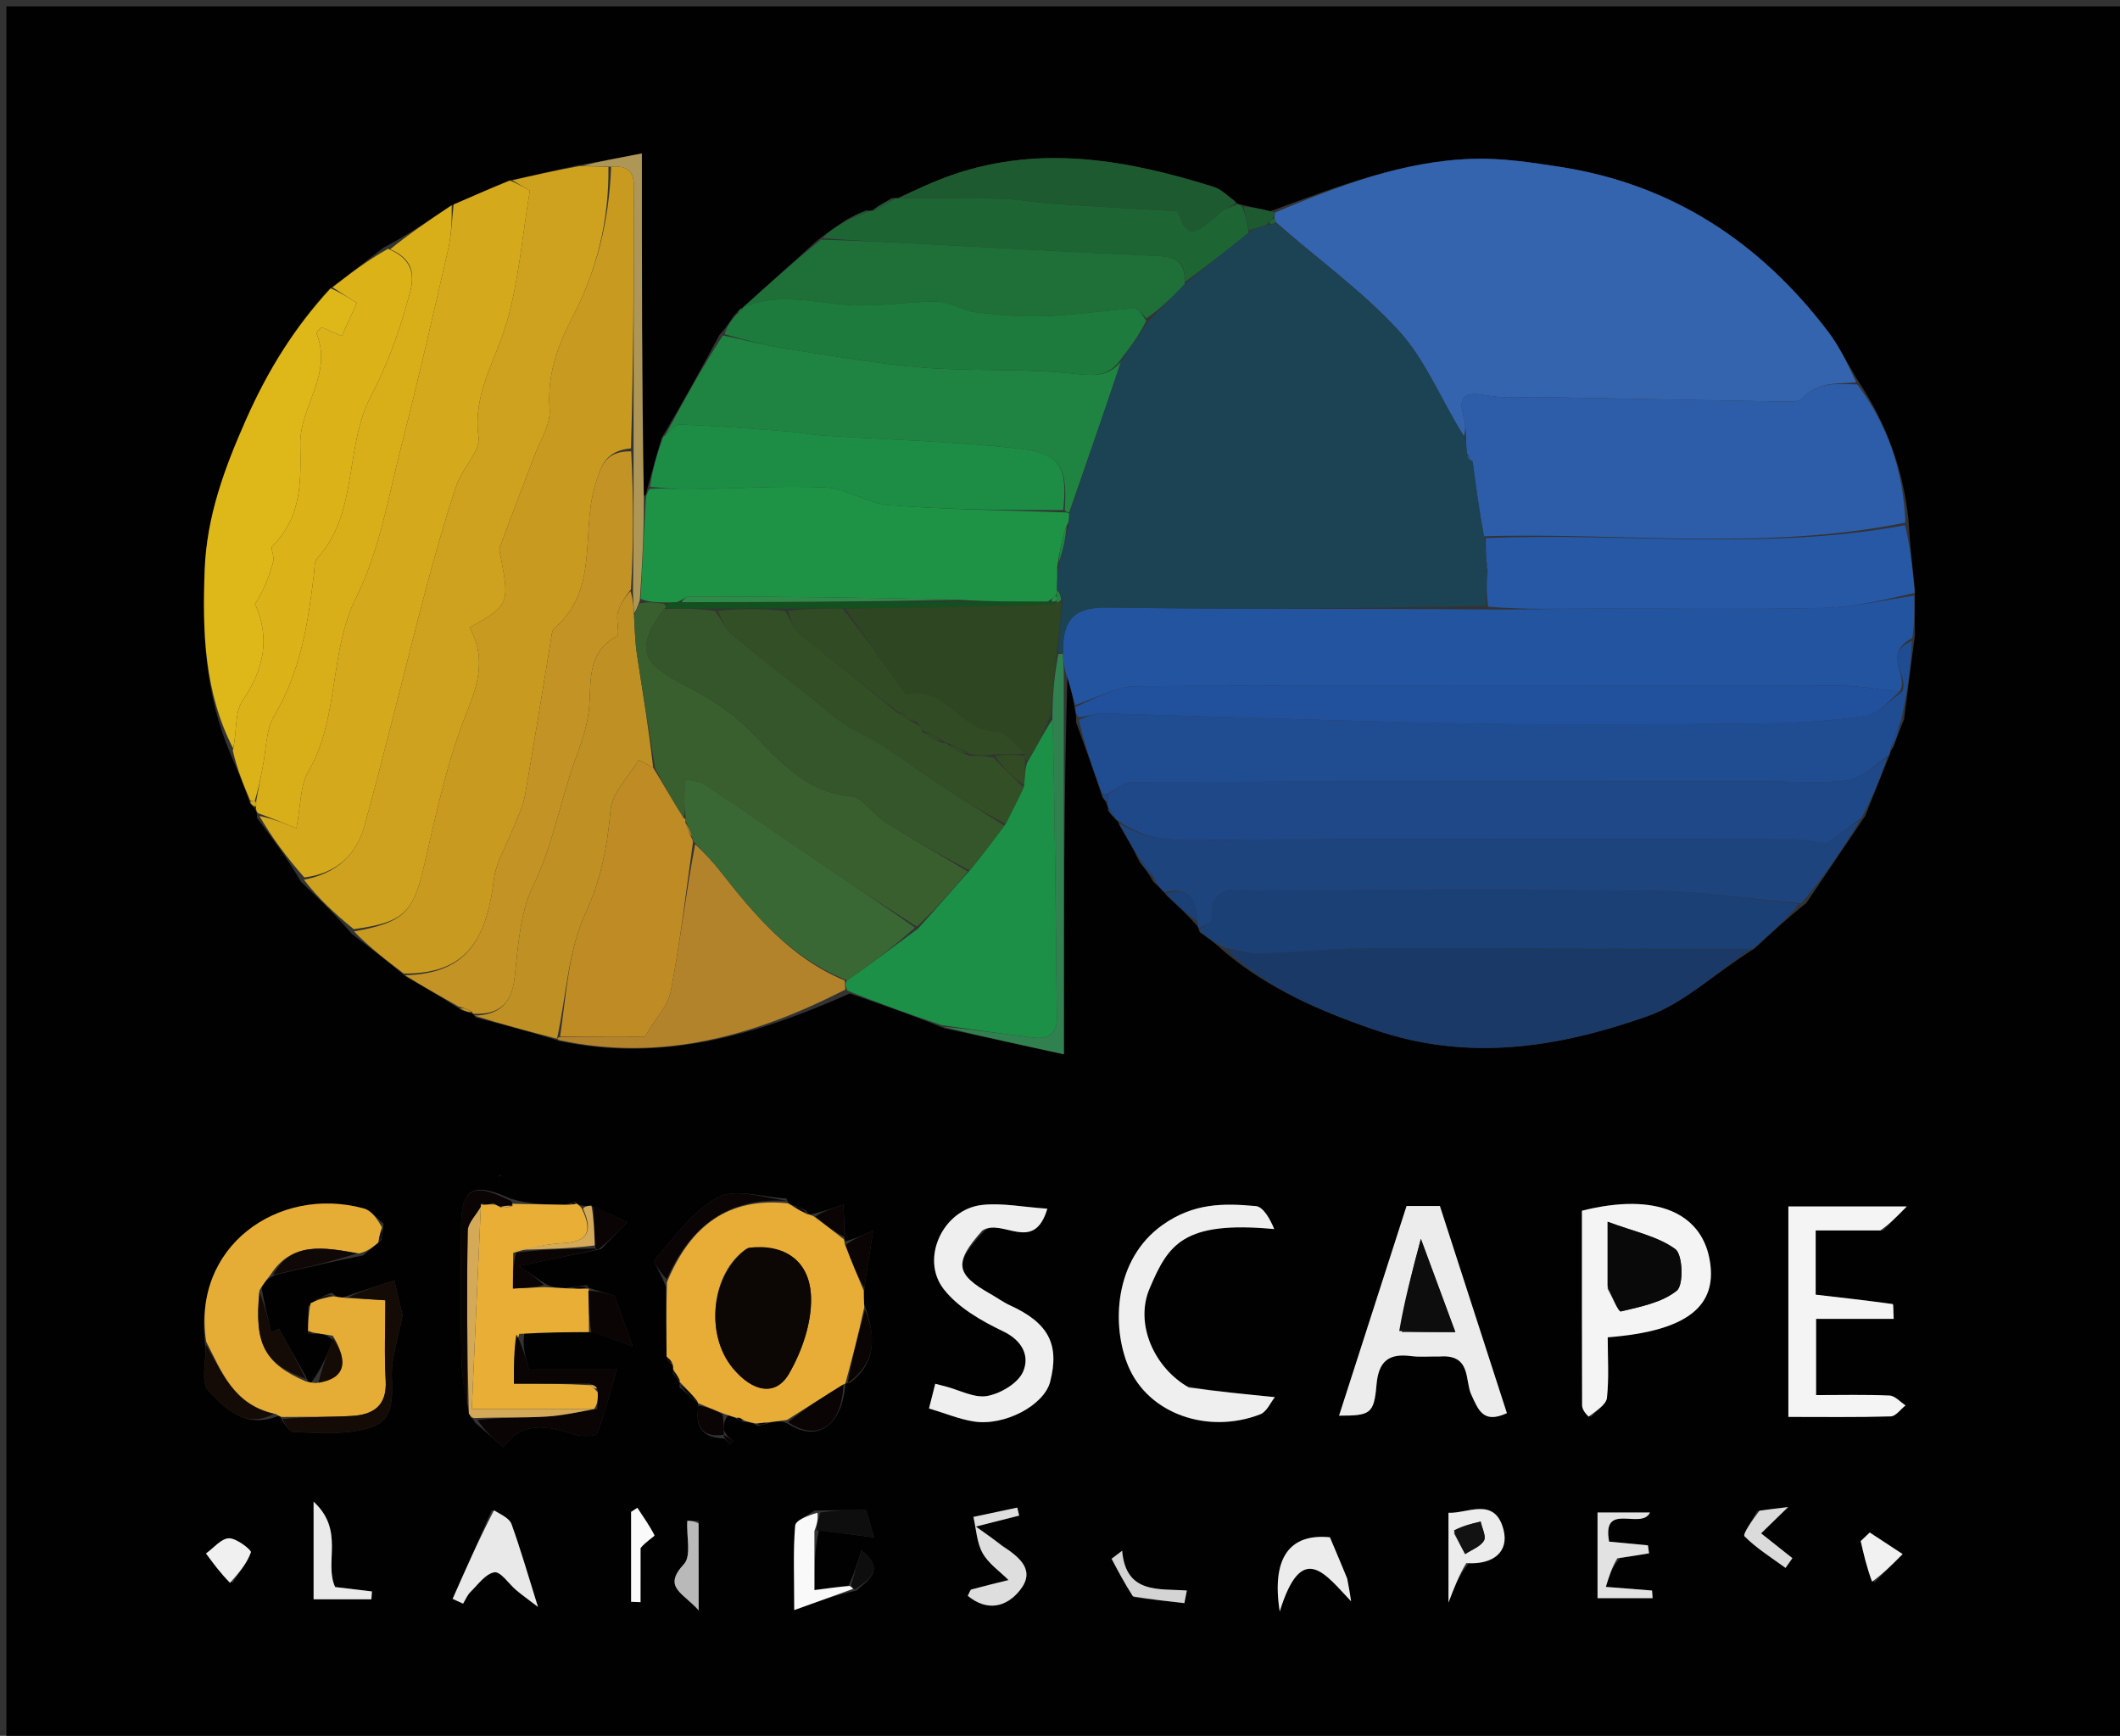 <svg version="1.1" id="Layer_1" xmlns="http://www.w3.org/2000/svg" xmlns:xlink="http://www.w3.org/1999/xlink" x="0px" y="0px"
	 width="100%" viewBox="0 0 331 271" enable-background="new 0 0 331 271" xml:space="preserve">
<rect x="0" y="0" width="331" height="271" fill="#333333" stroke="none"/>
<path fill="#010101" opacity="1" stroke="none" 
	d="
M207,272 
	C138,272 69.5,272 1,272 
	C1,181.667 1,91.333 1,1 
	C111.333,1 221.667,1 332,1 
	C332,91.333 332,181.667 332,272 
	C290.5,272 249,272 207,272 
M135.234,32.842 
	C134.414,33.188 133.593,33.535 132.23,34.239 
	C130.843,35.171 129.456,36.102 127.615,37.527 
	C123.746,41.017 119.877,44.507 115.997,48.001 
	C115.997,48.001 115.996,48.013 115.59,48.233 
	C115.327,48.431 115.185,48.694 114.586,49.289 
	C114.03,50.147 113.475,51.005 112.355,52.252 
	C109.52,57.498 106.685,62.743 103.268,68.435 
	C102.551,70.958 101.834,73.482 100.969,76.634 
	C100.924,77.062 100.879,77.49 100.215,77.378 
	C100.215,59.833 100.215,42.288 100.215,23.953 
	C96.383,24.686 93.422,25.253 89.691,25.907 
	C86.459,26.653 83.227,27.4 79.274,28.229 
	C76.461,29.46 73.647,30.691 70.203,32.192 
	C66.969,34.408 63.736,36.623 59.819,38.698 
	C57.187,40.751 54.556,42.805 51.326,45.192 
	C45.914,51.207 41.817,57.855 38.474,65.378 
	C35.051,73.081 32.27,80.587 31.956,89.015 
	C31.598,98.612 31.892,108.076 36.002,117.72 
	C37.026,120.143 38.05,122.566 39.084,125.534 
	C39.368,125.74 39.652,125.946 39.972,126.593 
	C39.972,126.593 40.174,126.988 40.122,127.689 
	C42.461,130.79 44.799,133.891 47.018,137.696 
	C49.619,140.157 52.219,142.618 54.916,145.792 
	C57.623,147.856 60.331,149.921 63.438,152.53 
	C66.161,154.07 68.885,155.611 71.996,157.678 
	C72.602,157.883 73.209,158.087 73.795,158.229 
	C73.795,158.229 73.851,158.262 74.285,158.857 
	C78.496,159.956 82.706,161.056 87.593,162.589 
	C103.433,165.856 117.958,161.654 132.673,155.107 
	C137.434,156.749 142.195,158.392 147.497,160.551 
	C153.47,161.847 159.443,163.143 166.106,164.588 
	C166.106,143.835 166.106,124.455 166.661,105.48 
	C167.062,107.011 167.463,108.543 167.835,110.722 
	C167.922,111.146 168.009,111.569 168.018,112.773 
	C169.379,116.508 170.739,120.244 172.15,124.518 
	C172.381,124.789 172.611,125.059 172.855,125.682 
	C172.855,125.682 173.008,126.001 173.018,126.565 
	C173.35,126.977 173.682,127.389 174.274,128.025 
	C174.274,128.025 174.603,128.124 174.78,128.828 
	C175.813,130.569 176.846,132.311 177.985,134.674 
	C178.638,135.456 179.291,136.238 180.06,137.652 
	C180.662,138.198 181.264,138.744 182.193,139.846 
	C183.765,141.3 185.336,142.754 186.974,144.592 
	C186.974,144.592 187.153,144.939 187.323,145.548 
	C188.518,146.378 189.713,147.207 191.241,148.637 
	C198.124,154.392 205.964,157.8 214.539,160.745 
	C229.348,165.833 243.332,163.517 257.117,158.686 
	C263.019,156.617 267.95,151.777 273.972,148.065 
	C276.437,145.764 278.903,143.463 282.021,140.984 
	C284.947,136.649 287.874,132.314 291.205,127.398 
	C292.45,124.271 293.695,121.144 295.11,117.643 
	C295.11,117.643 295.1,117.233 295.561,116.734 
	C296.013,115.488 296.465,114.242 297.279,112.315 
	C297.805,108.205 298.331,104.096 298.991,99.121 
	C298.95,97.08 298.909,95.039 298.997,92.13 
	C298.617,88.751 298.236,85.372 297.977,81.173 
	C297.153,73.38 294.64,66.201 289.875,59.101 
	C288.383,56.623 287.109,53.979 285.365,51.694 
	C274.776,37.816 261.121,28.791 243.683,26.069 
	C239.156,25.362 234.538,24.661 229.987,24.796 
	C219.073,25.12 209.019,29.027 198.352,32.976 
	C196.899,32.645 195.447,32.314 193.588,31.905 
	C193.588,31.905 193.175,31.906 192.759,31.318 
	C191.678,30.59 190.693,29.554 189.5,29.18 
	C176.11,24.978 162.598,22.53 148.796,27.266 
	C145.778,28.302 142.879,29.683 140.004,30.994 
	C140.004,30.994 139.934,30.896 139.253,30.921 
	C138.145,31.571 137.037,32.22 136.013,32.928 
	C136.013,32.928 135.923,32.888 135.234,32.842 
M106.123,215.895 
	C106.123,215.895 106.169,215.782 106.079,216.545 
	C107.033,217.372 107.987,218.199 108.997,219.001 
	C108.997,219.001 108.975,219.058 108.983,219.875 
	C108.596,222.931 109.767,224.469 113.073,224.562 
	C113.375,224.881 113.676,225.2 113.978,225.519 
	C114.156,225.312 114.334,225.106 114.513,224.9 
	C114.009,224.6 113.505,224.299 113,223.259 
	C113.001,222.518 113.002,221.777 113.703,220.975 
	C114.148,221.101 114.594,221.227 115.284,221.67 
	C115.488,221.855 115.727,221.965 116.685,221.998 
	C117.133,222.076 117.581,222.153 118.342,222.6 
	C118.885,222.472 119.429,222.345 120.682,222 
	C121.415,221.893 122.149,221.785 123.195,222.368 
	C127.748,225.224 131.495,222.506 132,216 
	C132,216 131.989,215.991 132.705,215.878 
	C136.974,212.635 136.689,208.46 134.877,203.424 
	C134.869,202.779 134.86,202.134 135.002,200.625 
	C135.404,198.032 135.806,195.439 136.319,192.131 
	C134.245,193.036 133.144,193.516 131.813,193.824 
	C131.813,193.824 131.826,193.537 131.916,192.686 
	C131.842,191.292 131.768,189.898 131.67,188.047 
	C129.765,188.713 128.416,189.185 126.541,189.601 
	C126.365,189.588 126.19,189.575 125.869,188.994 
	C125.22,188.674 124.571,188.354 123.443,188.054 
	C123.443,188.054 123.005,187.859 122.79,187.103 
	C119.165,186.938 114.84,185.455 112.081,186.921 
	C108.148,189.011 105.288,193.195 102.211,196.697 
	C101.908,197.042 103.289,198.866 103.959,200.915 
	C103.999,204.542 104.038,208.169 104.19,212.285 
	C104.421,212.519 104.653,212.753 105.128,213.337 
	C105.128,213.337 105.093,213.762 105.075,214.437 
	C105.465,214.923 105.855,215.41 106.123,215.895 
M92.061,188.242 
	C91.694,188.28 91.326,188.318 90.482,188.123 
	C90.32,188.054 90.157,187.985 89.808,187.61 
	C89.541,187.718 89.273,187.825 88.118,188.108 
	C85.406,188.049 82.695,187.99 79.8,187.17 
	C73.792,184.452 72.01,185.452 71.998,191.579 
	C71.984,198.346 71.901,205.115 72.039,211.878 
	C72.101,214.928 72.624,217.968 73.451,221.287 
	C73.632,221.359 73.812,221.431 74.214,222.123 
	C75.63,223.355 77.046,224.586 78.595,225.933 
	C81.596,221.825 85.417,222.563 89.473,223.908 
	C90.645,224.296 93.044,224.279 93.233,223.8 
	C94.498,220.585 95.318,217.195 96.329,213.703 
	C91.056,213.703 86.818,213.703 82.552,213.703 
	C81.989,211.693 81.501,209.949 81.907,208.021 
	C85.255,208 88.603,207.979 92.712,207.988 
	C94.64,208.687 96.567,209.386 98.789,210.193 
	C97.793,207.442 96.864,204.874 95.93,202.292 
	C94.606,201.907 93.209,201.501 91.94,201.07 
	C91.94,201.07 91.917,201.198 91.651,200.629 
	C90.769,200.742 89.887,200.855 88.211,201.114 
	C87.141,201.056 86.071,200.999 84.858,200.253 
	C83.56,199.366 82.263,198.478 81.047,197.647 
	C85.317,196.745 89.205,195.924 93.834,195.016 
	C95.192,193.624 96.55,192.233 97.907,190.841 
	C96.145,189.958 94.383,189.075 92.061,188.242 
M132.483,247.531 
	C130.769,247.761 129.056,247.99 127.157,248.245 
	C127.157,244.861 127.157,241.936 127.862,238.903 
	C130.744,239.276 133.626,239.649 136.476,240.018 
	C136.066,238.614 135.632,237.13 135.232,235.761 
	C132.657,235.761 130.371,235.761 127.183,235.829 
	C126.124,236.614 124.226,237.327 124.152,238.197 
	C123.82,242.082 124.007,246.012 124.007,251.363 
	C127.608,250.065 130.418,249.052 133.74,248.297 
	C135.579,246.631 138.339,245.1 134.482,242.021 
	C133.869,244.068 133.41,245.6 132.483,247.531 
M51.964,209.265 
	C51.101,211.443 50.238,213.621 48.569,215.896 
	C48.309,215.824 48.048,215.751 47.734,214.868 
	C46.339,212.388 44.944,209.909 43.549,207.429 
	C43.15,207.627 42.752,207.825 42.353,208.023 
	C41.829,205.82 41.306,203.618 40.786,200.829 
	C41.268,200.226 41.75,199.624 43.031,199.017 
	C47.356,198.007 51.681,196.997 56.693,195.998 
	C57.477,195.331 58.262,194.664 59.532,193.606 
	C59.66,193.01 59.787,192.415 59.893,191.053 
	C58.872,190.236 57.97,188.983 56.812,188.667 
	C43.372,185.006 29.86,194.719 32.081,210.313 
	C32.163,212.632 31.322,215.81 32.516,217.093 
	C35.11,219.878 38.239,223.129 43.487,221.051 
	C43.651,221.105 43.816,221.158 44.099,221.9 
	C44.639,222.475 45.157,223.522 45.722,223.548 
	C48.81,223.69 51.952,223.902 54.995,223.49 
	C60.617,222.728 61.442,220.99 61.182,215.012 
	C61.056,212.096 62.155,209.127 62.855,205.34 
	C62.621,204.349 62.144,202.326 61.567,199.876 
	C59.196,200.658 56.579,201.522 53.332,202.602 
	C52.9,202.529 52.468,202.457 51.812,201.819 
	C50.573,202.28 49.333,202.741 48.144,203.964 
	C48.127,205.235 48.111,206.507 48.103,208.164 
	C48.39,208.217 48.678,208.27 49.714,208.181 
	C50.461,208.296 51.207,208.412 51.964,209.265 
M225.224,211.779 
	C229.727,211.401 228.702,215.511 229.701,217.693 
	C230.853,220.212 231.611,222.299 235.274,220.621 
	C231.774,209.799 228.268,198.963 224.812,188.281 
	C222.725,188.281 221.098,188.281 219.61,188.281 
	C216.066,199.289 212.585,210.1 209.072,221.01 
	C213.922,221.005 214.523,220.775 214.915,216.203 
	C215.234,212.482 216.835,211.259 220.315,211.71 
	C221.625,211.88 222.973,211.759 225.224,211.779 
M294.024,192.098 
	C294.973,191.134 295.921,190.17 297.711,188.349 
	C290.343,188.349 284.9,188.349 279.223,188.349 
	C279.223,199.343 279.223,210.113 279.223,221.205 
	C284.576,221.205 289.895,221.279 295.207,221.125 
	C295.992,221.103 296.747,220.01 297.515,219.412 
	C296.687,218.874 295.878,217.912 295.027,217.873 
	C291.277,217.703 287.514,217.8 283.551,217.8 
	C283.551,213.509 283.551,209.925 283.551,205.896 
	C287.644,205.896 291.582,205.896 295.664,205.896 
	C295.601,204.803 295.64,203.61 295.515,203.592 
	C291.56,203.037 287.588,202.597 283.484,202.123 
	C283.484,198.73 283.484,195.615 283.484,192.098 
	C286.834,192.098 289.976,192.098 294.024,192.098 
M248.443,221.188 
	C249.301,220.2 250.784,219.28 250.897,218.214 
	C251.229,215.092 251.015,211.913 251.015,208.777 
	C263.392,207.823 268.418,203.925 266.863,196.331 
	C265.469,189.524 258.775,186.065 246.991,189.018 
	C246.991,199.08 246.981,209.222 247.018,219.365 
	C247.02,219.96 247.406,220.553 248.443,221.188 
M153.808,192.059 
	C156.515,190.103 161.421,195.798 163.523,188.7 
	C159.698,188.447 156.422,187.756 153.269,188.123 
	C147.245,188.826 143.629,196.493 147.352,201.265 
	C149.598,204.145 153.229,206.219 156.626,207.846 
	C159.723,209.329 160.775,211.783 159.733,214.157 
	C158.945,215.951 156.241,217.556 154.152,217.938 
	C152.128,218.308 149.8,217.007 147.605,216.44 
	C147.165,216.326 146.725,216.216 146.025,216.037 
	C145.685,217.375 145.386,218.554 145.047,219.885 
	C147.611,220.65 149.782,221.566 152.041,221.918 
	C156.892,222.673 163.014,219.365 163.953,215.742 
	C165.474,209.87 163.704,206.531 157.682,203.782 
	C156.638,203.305 155.696,202.607 154.691,202.04 
	C149.168,198.925 148.853,197.162 153.808,192.059 
M185.279,216.405 
	C180.134,213.494 177.158,206.631 179.482,201.171 
	C182.395,194.325 184.663,190.542 198.949,191.879 
	C198.303,190.343 197.266,188.402 196.064,188.293 
	C191.032,187.839 186.406,187.788 181.552,191.209 
	C173.877,196.62 173.545,207.036 176.151,213.259 
	C179.309,220.795 188.647,223.94 196.764,220.802 
	C197.798,220.402 198.406,218.901 199.041,218.119 
	C193.989,217.621 189.978,217.225 185.279,216.405 
M76.777,235.785 
	C74.741,240.395 72.706,245.005 70.671,249.614 
	C71.214,249.862 71.757,250.109 72.301,250.357 
	C72.683,249.738 72.964,249.015 73.468,248.521 
	C74.645,247.37 75.834,245.662 77.202,245.466 
	C78.185,245.325 79.447,247.285 80.618,248.268 
	C81.462,248.975 82.362,249.616 83.995,250.869 
	C82.373,245.695 81.247,241.759 79.854,237.92 
	C79.534,237.038 78.295,236.489 76.777,235.785 
M252.952,243.253 
	C254.459,243.003 255.966,242.752 257.472,242.502 
	C257.413,242.086 257.354,241.671 257.295,241.255 
	C255.268,241.063 253.24,240.87 251.234,240.68 
	C250.065,234.333 256.282,238.937 257.618,236.131 
	C254.729,236.131 252.055,236.131 249.426,236.131 
	C249.426,240.949 249.426,245.377 249.426,249.501 
	C252.474,249.501 255.249,249.501 258.025,249.501 
	C257.996,249.105 257.967,248.709 257.938,248.313 
	C255.762,248.141 253.585,247.969 250.725,247.743 
	C251.236,246.078 251.662,244.688 252.952,243.253 
M210.226,246.1 
	C209.347,244.025 208.468,241.949 207.641,239.999 
	C201.404,239.387 198.485,243.128 199.807,251.583 
	C203.271,240.372 206.911,245.768 210.951,249.993 
	C210.788,248.934 210.625,247.875 210.226,246.1 
M156.209,241.06 
	C155.243,240.372 154.276,239.685 152.366,238.325 
	C155.245,237.595 157.183,237.104 159.12,236.613 
	C159.024,236.197 158.928,235.781 158.832,235.366 
	C156.548,235.85 154.265,236.334 151.982,236.819 
	C152.424,238.718 152.5,240.822 153.412,242.46 
	C154.331,244.108 156.082,245.292 157.468,246.679 
	C155.534,247.16 153.595,247.621 151.673,248.147 
	C151.473,248.202 151.377,248.637 151.1,249.135 
	C154.135,251.625 157.115,250.916 159.232,248.279 
	C161.678,245.232 159.378,243.201 156.209,241.06 
M229.362,244.027 
	C233.125,244.303 235.63,242.287 234.747,238.824 
	C233.408,233.569 229.047,236.338 226.155,236.176 
	C226.155,240.998 226.155,245.437 226.155,250.19 
	C227.059,247.827 227.784,245.933 229.362,244.027 
M48.963,243.508 
	C48.963,245.627 48.963,247.746 48.963,249.679 
	C52.193,249.679 55.09,249.679 57.986,249.679 
	C58.015,249.272 58.043,248.864 58.071,248.456 
	C56.146,248.225 54.22,247.993 52.327,247.766 
	C50.557,243.929 53.872,238.952 48.963,234.442 
	C48.963,238.07 48.963,240.333 48.963,243.508 
M36.297,247.098 
	C37.319,245.536 38.572,244.055 39.172,242.345 
	C39.294,241.998 36.939,240.131 35.751,240.156 
	C34.54,240.182 33.359,241.676 32.166,242.527 
	C33.287,244.061 34.409,245.594 36.297,247.098 
M292.648,247.066 
	C294.12,245.585 295.591,244.104 297.062,242.622 
	C295.35,241.499 293.637,240.376 291.924,239.253 
	C291.455,239.699 290.986,240.146 290.517,240.593 
	C290.989,242.664 291.462,244.735 292.648,247.066 
M177.213,249.415 
	C179.781,249.703 182.35,249.991 184.918,250.279 
	C185.047,249.623 185.175,248.967 185.304,248.312 
	C180.898,247.995 175.784,248.874 175.201,242.104 
	C174.652,242.52 174.104,242.936 173.555,243.352 
	C174.556,245.25 175.558,247.148 177.213,249.415 
M274.33,235.924 
	C273.631,237.28 272.047,239.512 272.377,239.845 
	C274.259,241.741 276.597,243.183 278.78,244.78 
	C279.137,244.273 279.494,243.766 279.85,243.26 
	C278.221,241.968 276.591,240.676 274.962,239.384 
	C276.183,238.198 277.403,237.012 279.18,235.285 
	C277.464,235.489 276.279,235.63 274.33,235.924 
M109.069,237.434 
	C108.458,237.431 107.315,237.387 107.312,237.43 
	C107.137,239.726 107.983,242.883 106.795,244.17 
	C103.412,247.831 106.566,248.576 109.083,251.411 
	C109.083,246.111 109.083,242.181 109.069,237.434 
M100.016,241.26 
	C100.777,240.722 102.252,239.82 102.191,239.699 
	C101.428,238.199 100.442,236.812 99.513,235.396 
	C99.187,235.609 98.861,235.822 98.535,236.034 
	C98.535,240.712 98.535,245.39 98.535,250.067 
	C99.025,250.087 99.516,250.107 100.007,250.127 
	C100.007,247.458 100.007,244.789 100.016,241.26 
M77.824,183.727 
	C77.974,183.618 78.125,183.509 78.275,183.401 
	C78.067,183.422 77.858,183.443 77.824,183.727 
z"/>
<path fill="#3464AE" opacity="1" stroke="none" 
	d="
M199.079,33.17 
	C209.019,29.027 219.073,25.12 229.987,24.796 
	C234.538,24.661 239.156,25.362 243.683,26.069 
	C261.121,28.791 274.776,37.816 285.365,51.694 
	C287.109,53.979 288.383,56.623 289.823,59.7 
	C286.731,59.945 283.75,59.575 281.309,62.226 
	C280.8,62.779 279.463,62.709 278.511,62.693 
	C265.97,62.486 253.43,62.24 240.89,61.999 
	C237.903,61.942 234.842,62.261 231.949,61.708 
	C228.4,61.029 227.638,62.09 228.579,65.295 
	C228.853,66.226 228.805,67.251 228.566,68.104 
	C225.034,62.494 222.631,56.291 218.453,51.705 
	C212.751,45.446 205.698,40.419 199.166,34.654 
	C199.107,34.445 198.948,34.04 198.993,33.825 
	C199.038,33.609 199.079,33.17 199.079,33.17 
z"/>
<path fill="#2354A0" opacity="1" stroke="none" 
	d="
M167.864,110.074 
	C167.463,108.543 167.062,107.011 166.366,104.902 
	C166.031,103.571 165.992,102.819 165.978,101.649 
	C165.941,96.548 167.894,94.775 172.893,94.851 
	C192.591,95.153 212.296,94.99 232.337,95.147 
	C238.013,95.196 243.349,95.032 248.686,95.013 
	C260.685,94.97 272.688,95.184 284.681,94.908 
	C289.422,94.799 294.14,93.665 298.868,92.997 
	C298.909,95.039 298.95,97.08 298.573,99.611 
	C293.711,102.132 298.208,105.49 296.563,107.988 
	C293.189,107.651 290.237,107.048 287.283,107.042 
	C250.65,106.978 214.016,106.924 177.383,107.133 
	C174.205,107.152 171.037,109.049 167.864,110.074 
z"/>
<path fill="#2D5DA9" opacity="1" stroke="none" 
	d="
M228.904,68.232 
	C228.805,67.251 228.853,66.226 228.579,65.295 
	C227.638,62.09 228.4,61.029 231.949,61.708 
	C234.842,62.261 237.903,61.942 240.89,61.999 
	C253.43,62.24 265.97,62.486 278.511,62.693 
	C279.463,62.709 280.8,62.779 281.309,62.226 
	C283.75,59.575 286.731,59.945 289.972,60.016 
	C294.64,66.201 297.153,73.38 297.499,81.586 
	C275.439,86.073 253.638,83.086 231.692,83.719 
	C230.938,79.678 230.45,75.929 229.883,71.931 
	C229.545,71.459 229.287,71.235 228.986,70.663 
	C228.93,69.621 228.917,68.927 228.904,68.232 
z"/>
<path fill="#C99A20" opacity="1" stroke="none" 
	d="
M63.039,151.985 
	C60.331,149.921 57.623,147.856 55.276,145.413 
	C63.146,144.004 64.532,142.395 66.228,135.092 
	C68.116,126.965 69.851,118.687 72.958,111.002 
	C74.86,106.296 75.754,102.381 73.326,97.976 
	C79.4,94.58 79.556,94.227 78.252,87.33 
	C78.13,86.68 77.861,85.926 78.064,85.367 
	C79.772,80.691 81.595,76.057 83.338,71.393 
	C84.272,68.894 86.004,66.292 85.817,63.857 
	C85.413,58.598 87.004,54.064 89.309,49.669 
	C93.202,42.246 95.106,34.402 95.416,26.022 
	C99.186,25.72 98.99,28.022 98.982,30.256 
	C98.938,43.5 98.916,56.743 98.511,69.998 
	C94.466,70.379 93.764,72.822 92.838,76.038 
	C90.73,83.361 93.537,92.124 86.57,98.058 
	C86.153,98.413 86.116,99.28 86.009,99.927 
	C84.659,108.036 83.386,116.159 81.949,124.253 
	C81.641,125.986 80.772,127.623 80.13,129.291 
	C79.098,131.975 77.431,134.575 77.101,137.338 
	C75.855,147.778 71.986,152.031 63.039,151.985 
z"/>
<path fill="#CEA21E" opacity="1" stroke="none" 
	d="
M94.995,26.044 
	C95.106,34.402 93.202,42.246 89.309,49.669 
	C87.004,54.064 85.413,58.598 85.817,63.857 
	C86.004,66.292 84.272,68.894 83.338,71.393 
	C81.595,76.057 79.772,80.691 78.064,85.367 
	C77.861,85.926 78.13,86.68 78.252,87.33 
	C79.556,94.227 79.4,94.58 73.326,97.976 
	C75.754,102.381 74.86,106.296 72.958,111.002 
	C69.851,118.687 68.116,126.965 66.228,135.092 
	C64.532,142.395 63.146,144.004 55.228,145.057 
	C52.219,142.618 49.619,140.157 47.451,137.339 
	C52.71,136.341 55.703,133.283 56.901,128.937 
	C60.256,116.768 63.195,104.485 66.412,92.278 
	C67.879,86.711 69.468,81.167 71.291,75.708 
	C72.17,73.076 75.031,70.485 74.714,68.191 
	C73.797,61.572 77.254,56.503 78.988,50.744 
	C80.996,44.075 81.515,36.959 82.724,29.775 
	C82.198,29.461 81.096,28.804 79.995,28.147 
	C83.227,27.4 86.459,26.653 90.53,25.92 
	C92.578,25.97 93.787,26.007 94.995,26.044 
z"/>
<path fill="#204D92" opacity="1" stroke="none" 
	d="
M296.985,107.999 
	C298.208,105.49 293.711,102.132 298.506,100.044 
	C298.331,104.096 297.805,108.205 296.739,112.736 
	C295.833,114.516 295.466,115.874 295.1,117.233 
	C295.1,117.233 295.11,117.643 294.753,118.046 
	C292.41,119.633 290.522,121.571 288.418,121.842 
	C284.241,122.381 279.946,122 275.699,122.001 
	C242.691,122.007 209.682,121.992 176.674,122.102 
	C175.446,122.107 174.223,123.334 172.773,123.99 
	C172.548,123.988 172.1,123.979 172.1,123.979 
	C170.739,120.244 169.379,116.508 168.441,112.377 
	C169.996,111.767 171.135,111.341 172.261,111.372 
	C191.156,111.881 210.047,112.616 228.945,112.947 
	C244.079,113.212 259.223,113.093 274.36,112.952 
	C279.977,112.9 285.636,112.616 291.178,111.787 
	C293.256,111.476 295.057,109.316 296.985,107.999 
z"/>
<path fill="#D4A91C" opacity="1" stroke="none" 
	d="
M79.635,28.188 
	C81.096,28.804 82.198,29.461 82.724,29.775 
	C81.515,36.959 80.996,44.075 78.988,50.744 
	C77.254,56.503 73.797,61.572 74.714,68.191 
	C75.031,70.485 72.17,73.076 71.291,75.708 
	C69.468,81.167 67.879,86.711 66.412,92.278 
	C63.195,104.485 60.256,116.768 56.901,128.937 
	C55.703,133.283 52.71,136.341 47.51,136.986 
	C44.799,133.891 42.461,130.79 40.509,127.396 
	C42.605,127.804 44.315,128.506 46.272,129.31 
	C46.961,125.808 46.835,122.697 48.153,120.424 
	C53.051,111.981 51.293,101.917 55.657,93.158 
	C59.31,85.826 60.68,77.314 62.752,69.246 
	C65.335,59.189 67.648,49.062 69.967,38.94 
	C70.49,36.655 70.557,34.264 70.834,31.922 
	C73.647,30.691 76.461,29.46 79.635,28.188 
z"/>
<path fill="#1F4888" opacity="1" stroke="none" 
	d="
M172.997,123.992 
	C174.223,123.334 175.446,122.107 176.674,122.102 
	C209.682,121.992 242.691,122.007 275.699,122.001 
	C279.946,122 284.241,122.381 288.418,121.842 
	C290.522,121.571 292.41,119.633 294.668,118.233 
	C293.695,121.144 292.45,124.271 290.638,127.702 
	C288.612,129.125 287.153,130.244 285.306,131.66 
	C283.855,131.492 281.736,131.036 279.616,131.033 
	C248.433,130.986 217.247,130.857 186.067,131.164 
	C181.687,131.207 178.033,130.641 174.603,128.124 
	C174.603,128.124 174.274,128.025 174.116,127.642 
	C173.642,126.84 173.325,126.421 173.008,126.001 
	C173.008,126.001 172.855,125.682 172.9,125.172 
	C172.963,124.438 172.98,124.215 172.997,123.992 
z"/>
<path fill="#1E9346" opacity="1" stroke="none" 
	d="
M100.834,77.918 
	C100.879,77.49 100.924,77.062 101.429,76.327 
	C103.656,76.157 105.425,76.431 107.19,76.406 
	C114.414,76.303 121.652,75.774 128.854,76.095 
	C132.215,76.245 135.456,78.61 138.836,78.869 
	C147.866,79.562 156.942,79.658 166.233,79.994 
	C166.466,79.998 166.933,79.998 166.939,80.328 
	C166.922,81.099 166.899,81.539 166.515,82.078 
	C165.792,84.146 165.429,86.114 165.071,88.468 
	C165.066,89.879 165.057,90.905 165.021,92.191 
	C164.984,92.625 164.974,92.798 164.761,93.08 
	C164.3,93.372 164.114,93.611 163.534,93.931 
	C158.703,93.939 154.335,93.922 149.662,93.633 
	C135.464,93.262 121.574,93.151 107.683,93.103 
	C107.122,93.101 106.56,93.684 105.678,94.012 
	C104.931,94.048 104.505,94.065 103.673,94.05 
	C102.184,93.993 101.101,93.968 100.014,93.482 
	C100.285,87.986 100.559,82.952 100.834,77.918 
z"/>
<path fill="#1D447D" opacity="1" stroke="none" 
	d="
M174.691,128.476 
	C178.033,130.641 181.687,131.207 186.067,131.164 
	C217.247,130.857 248.433,130.986 279.616,131.033 
	C281.736,131.036 283.855,131.492 285.306,131.66 
	C287.153,130.244 288.612,129.125 290.436,127.993 
	C287.874,132.314 284.947,136.649 281.25,141.022 
	C273.264,140.373 266.054,139.188 258.831,139.094 
	C238.05,138.827 217.263,138.983 196.479,139.018 
	C193.157,139.023 188.82,137.639 189.198,143.678 
	C189.222,144.054 187.867,144.517 187.153,144.939 
	C187.153,144.939 186.974,144.592 186.97,143.998 
	C186.813,140.115 185.378,138.415 181.865,139.29 
	C181.264,138.744 180.662,138.198 180.291,137.305 
	C179.641,135.989 178.76,135.02 177.879,134.052 
	C176.846,132.311 175.813,130.569 174.691,128.476 
z"/>
<path fill="#1A3966" opacity="1" stroke="none" 
	d="
M273.323,148.197 
	C267.95,151.777 263.019,156.617 257.117,158.686 
	C243.332,163.517 229.348,165.833 214.539,160.745 
	C205.964,157.8 198.124,154.392 191.484,148.33 
	C193.348,148.317 194.978,148.9 196.588,148.853 
	C202.462,148.683 208.33,148.061 214.201,148.046 
	C233.908,147.995 253.615,148.132 273.323,148.197 
z"/>
<path fill="#1B4075" opacity="1" stroke="none" 
	d="
M273.647,148.131 
	C253.615,148.132 233.908,147.995 214.201,148.046 
	C208.33,148.061 202.462,148.683 196.588,148.853 
	C194.978,148.9 193.348,148.317 191.318,148.03 
	C189.713,147.207 188.518,146.378 187.238,145.244 
	C187.867,144.517 189.222,144.054 189.198,143.678 
	C188.82,137.639 193.157,139.023 196.479,139.018 
	C217.263,138.983 238.05,138.827 258.831,139.094 
	C266.054,139.188 273.264,140.373 280.924,141.111 
	C278.903,143.463 276.437,145.764 273.647,148.131 
z"/>
<path fill="#1F8442" opacity="1" stroke="none" 
	d="
M166.933,79.998 
	C166.933,79.998 166.466,79.998 166.238,79.638 
	C166.695,73.099 165.593,70.773 159.495,70.083 
	C149.176,68.916 138.755,68.661 128.379,67.985 
	C126.586,67.868 124.811,67.489 123.019,67.353 
	C117.408,66.928 111.796,66.487 106.176,66.258 
	C105.425,66.228 104.627,67.383 103.85,67.989 
	C106.685,62.743 109.52,57.498 112.871,52.373 
	C116.56,53.16 119.712,53.972 122.913,54.465 
	C129.984,55.555 137.052,56.826 144.172,57.389 
	C152.06,58.012 160.055,57.477 167.899,58.368 
	C171.14,58.736 173.258,58.654 175.042,56.41 
	C172.326,64.534 169.629,72.266 166.933,79.998 
z"/>
<path fill="#2758A5" opacity="1" stroke="none" 
	d="
M231.958,84.012 
	C253.638,83.086 275.439,86.073 297.438,81.996 
	C298.236,85.372 298.617,88.751 298.933,92.564 
	C294.14,93.665 289.422,94.799 284.681,94.908 
	C272.688,95.184 260.685,94.97 248.686,95.013 
	C243.349,95.032 238.013,95.196 232.342,94.716 
	C232.051,92.416 232.095,90.694 232.276,88.877 
	C232.306,88.527 232.198,88.272 232.052,87.619 
	C231.995,86.15 231.976,85.081 231.958,84.012 
M295.419,83.484 
	C295.419,83.484 295.522,83.423 295.419,83.484 
z"/>
<path fill="#1B9046" opacity="1" stroke="none" 
	d="
M146.956,160.035 
	C142.195,158.392 137.434,156.749 132.315,154.658 
	C131.935,153.831 131.913,153.453 132.267,153.047 
	C136.114,150.382 139.584,147.745 143.358,144.951 
	C146.147,141.884 148.631,138.973 151.398,135.898 
	C153.393,133.459 155.104,131.183 157.002,128.629 
	C158.073,126.565 158.958,124.779 159.908,122.609 
	C160,121.195 160.027,120.166 160.363,119.081 
	C161.808,116.672 162.944,114.318 164.352,112.282 
	C164.743,128.03 164.83,143.462 165.012,158.892 
	C165.046,161.802 163.358,162.245 161.152,161.976 
	C156.412,161.398 151.687,160.69 146.956,160.035 
z"/>
<path fill="#21519D" opacity="1" stroke="none" 
	d="
M296.563,107.988 
	C295.057,109.316 293.256,111.476 291.178,111.787 
	C285.636,112.616 279.977,112.9 274.36,112.952 
	C259.223,113.093 244.079,113.212 228.945,112.947 
	C210.047,112.616 191.156,111.881 172.261,111.372 
	C171.135,111.341 169.996,111.767 168.48,111.987 
	C168.009,111.569 167.922,111.146 167.85,110.398 
	C171.037,109.049 174.205,107.152 177.383,107.133 
	C214.016,106.924 250.65,106.978 287.283,107.042 
	C290.237,107.048 293.189,107.651 296.563,107.988 
z"/>
<path fill="#C39425" opacity="1" stroke="none" 
	d="
M63.239,152.257 
	C71.986,152.031 75.855,147.778 77.101,137.338 
	C77.431,134.575 79.098,131.975 80.13,129.291 
	C80.772,127.623 81.641,125.986 81.949,124.253 
	C83.386,116.159 84.659,108.036 86.009,99.927 
	C86.116,99.28 86.153,98.413 86.57,98.058 
	C93.537,92.124 90.73,83.361 92.838,76.038 
	C93.764,72.822 94.466,70.379 98.548,70.467 
	C98.937,77.949 98.915,84.972 98.512,92.01 
	C97.548,93.248 96.757,94.421 96.442,95.71 
	C96.152,96.892 96.833,99.03 96.302,99.323 
	C91.345,102.054 92.428,106.757 91.919,111.065 
	C91.607,113.71 90.645,116.313 89.73,118.847 
	C87.415,125.258 86.309,132 83.243,138.268 
	C81.161,142.526 80.901,147.78 80.346,152.648 
	C79.868,156.835 77.794,158.447 73.851,158.262 
	C73.851,158.262 73.795,158.229 73.68,157.932 
	C72.912,157.474 72.26,157.312 71.608,157.151 
	C68.885,155.611 66.161,154.07 63.239,152.257 
z"/>
<path fill="#DCB219" opacity="1" stroke="none" 
	d="
M51.925,44.859 
	C54.556,42.805 57.187,40.751 60.581,38.841 
	C65.981,41.088 64.197,44.977 63.338,48.018 
	C62.001,52.75 60.217,57.45 57.931,61.801 
	C53.715,69.829 56.056,79.964 49.517,87.189 
	C49.044,87.711 49.115,88.765 49.018,89.582 
	C48.104,97.268 46.933,104.81 42.842,111.692 
	C41.49,113.964 41.562,117.087 41.004,119.825 
	C40.652,121.553 40.338,123.288 39.774,125.008 
	C39.541,124.997 39.074,124.989 39.074,124.989 
	C38.05,122.566 37.026,120.143 36.344,117.18 
	C37.028,114.193 36.611,111.227 37.859,109.398 
	C41.266,104.404 42.201,99.566 39.808,94.277 
	C41.246,92.122 42.057,89.876 42.676,87.58 
	C42.872,86.855 42.173,85.604 42.531,85.251 
	C47.106,80.739 46.984,75.179 46.882,69.306 
	C46.781,63.51 52.025,58.353 49.406,52.054 
	C49.348,51.914 49.769,51.574 50.176,51.068 
	C51.204,51.52 52.284,51.994 53.355,52.464 
	C54.203,50.611 54.926,49.029 55.713,47.308 
	C54.341,46.421 53.133,45.64 51.925,44.859 
z"/>
<path fill="#D9AF19" opacity="1" stroke="none" 
	d="
M40.007,125.02 
	C40.338,123.288 40.652,121.553 41.004,119.825 
	C41.562,117.087 41.49,113.964 42.842,111.692 
	C46.933,104.81 48.104,97.268 49.018,89.582 
	C49.115,88.765 49.044,87.711 49.517,87.189 
	C56.056,79.964 53.715,69.829 57.931,61.801 
	C60.217,57.45 62.001,52.75 63.338,48.018 
	C64.197,44.977 65.981,41.088 60.923,38.911 
	C63.736,36.623 66.969,34.408 70.518,32.057 
	C70.557,34.264 70.49,36.655 69.967,38.94 
	C67.648,49.062 65.335,59.189 62.752,69.246 
	C60.68,77.314 59.31,85.826 55.657,93.158 
	C51.293,101.917 53.051,111.981 48.153,120.424 
	C46.835,122.697 46.961,125.808 46.272,129.31 
	C44.315,128.506 42.605,127.804 40.534,127.045 
	C40.174,126.988 39.972,126.593 39.982,126.09 
	C39.996,125.397 40.002,125.209 40.007,125.02 
z"/>
<path fill="#1E7038" opacity="1" stroke="none" 
	d="
M116.009,47.996 
	C119.877,44.507 123.746,41.017 128.174,37.422 
	C133.278,37.543 137.822,37.762 142.366,37.998 
	C155.158,38.662 167.946,39.396 180.743,39.955 
	C183.593,40.079 185.193,40.96 184.965,44.349 
	C182.969,46.492 181.018,48.292 178.978,49.716 
	C178.251,48.919 177.582,48.098 176.976,48.142 
	C172.381,48.475 167.806,49.188 163.208,49.36 
	C159.604,49.495 155.956,49.194 152.367,48.76 
	C150.351,48.516 148.422,47.124 146.443,47.097 
	C141.85,47.034 137.223,47.915 132.662,47.619 
	C127.069,47.256 121.52,45.59 116.009,47.996 
z"/>
<path fill="#1D8D46" opacity="1" stroke="none" 
	d="
M103.559,68.212 
	C104.627,67.383 105.425,66.228 106.176,66.258 
	C111.796,66.487 117.408,66.928 123.019,67.353 
	C124.811,67.489 126.586,67.868 128.379,67.985 
	C138.755,68.661 149.176,68.916 159.495,70.083 
	C165.593,70.773 166.695,73.099 166.004,79.634 
	C156.942,79.658 147.866,79.562 138.836,78.869 
	C135.456,78.61 132.215,76.245 128.854,76.095 
	C121.652,75.774 114.414,76.303 107.19,76.406 
	C105.425,76.431 103.656,76.157 101.503,76.013 
	C101.834,73.482 102.551,70.958 103.559,68.212 
z"/>
<path fill="#DEB719" opacity="1" stroke="none" 
	d="
M51.625,45.026 
	C53.133,45.64 54.341,46.421 55.713,47.308 
	C54.926,49.029 54.203,50.611 53.355,52.464 
	C52.284,51.994 51.204,51.52 50.176,51.068 
	C49.769,51.574 49.348,51.914 49.406,52.054 
	C52.025,58.353 46.781,63.51 46.882,69.306 
	C46.984,75.179 47.106,80.739 42.531,85.251 
	C42.173,85.604 42.872,86.855 42.676,87.58 
	C42.057,89.876 41.246,92.122 39.808,94.277 
	C42.201,99.566 41.266,104.404 37.859,109.398 
	C36.611,111.227 37.028,114.193 36.388,116.811 
	C31.892,108.076 31.598,98.612 31.956,89.015 
	C32.27,80.587 35.051,73.081 38.474,65.378 
	C41.817,57.855 45.914,51.207 51.625,45.026 
z"/>
<path fill="#E7AD37" opacity="1" stroke="none" 
	d="
M115.04,221.353 
	C114.594,221.227 114.148,221.101 113.132,220.763 
	C111.366,220.053 110.17,219.556 108.975,219.058 
	C108.975,219.058 108.997,219.001 108.856,218.708 
	C107.866,217.538 107.017,216.66 106.169,215.782 
	C106.169,215.782 106.123,215.895 106.118,215.59 
	C105.773,214.777 105.433,214.27 105.093,213.762 
	C105.093,213.762 105.128,213.337 105.01,212.894 
	C104.621,212.232 104.349,212.014 104.078,211.795 
	C104.038,208.169 103.999,204.542 104.135,200.173 
	C107.848,191.221 113.799,186.909 123.005,187.859 
	C123.005,187.859 123.443,188.054 123.804,188.341 
	C124.782,188.94 125.398,189.251 126.014,189.562 
	C126.19,189.575 126.365,189.588 127.039,189.884 
	C128.966,191.291 130.396,192.414 131.826,193.537 
	C131.826,193.537 131.813,193.824 131.918,194.277 
	C132.965,196.983 133.909,199.236 134.852,201.489 
	C134.86,202.134 134.869,202.779 134.931,204.119 
	C133.986,208.54 132.987,212.266 131.989,215.991 
	C131.989,215.991 132,216 131.687,216.138 
	C128.543,218.077 125.713,219.877 122.882,221.677 
	C122.149,221.785 121.415,221.893 120.005,222.044 
	C118.895,222.135 118.462,222.183 118.029,222.231 
	C117.581,222.153 117.133,222.076 116.25,221.803 
	C115.617,221.338 115.359,221.253 115.04,221.353 
M116.504,194.977 
	C111.06,198.751 109.998,208.272 114.425,213.61 
	C117.507,217.327 121.105,218.04 123.17,214.491 
	C125.207,210.99 126.729,206.567 126.632,202.593 
	C126.49,196.799 122.473,194.097 116.504,194.977 
z"/>
<path fill="#1D7B3D" opacity="1" stroke="none" 
	d="
M116.003,47.998 
	C121.52,45.59 127.069,47.256 132.662,47.619 
	C137.223,47.915 141.85,47.034 146.443,47.097 
	C148.422,47.124 150.351,48.516 152.367,48.76 
	C155.956,49.194 159.604,49.495 163.208,49.36 
	C167.806,49.188 172.381,48.475 176.976,48.142 
	C177.582,48.098 178.251,48.919 178.967,50.086 
	C177.716,52.561 176.389,54.29 175.062,56.018 
	C173.258,58.654 171.14,58.736 167.899,58.368 
	C160.055,57.477 152.06,58.012 144.172,57.389 
	C137.052,56.826 129.984,55.555 122.913,54.465 
	C119.712,53.972 116.56,53.16 113.152,52.178 
	C113.475,51.005 114.03,50.147 115.06,49.031 
	C115.766,48.566 115.92,48.313 115.996,48.013 
	C115.996,48.013 115.997,48.001 116.003,47.998 
z"/>
<path fill="#BF9024" opacity="1" stroke="none" 
	d="
M74.068,158.56 
	C77.794,158.447 79.868,156.835 80.346,152.648 
	C80.901,147.78 81.161,142.526 83.243,138.268 
	C86.309,132 87.415,125.258 89.73,118.847 
	C90.645,116.313 91.607,113.71 91.919,111.065 
	C92.428,106.757 91.345,102.054 96.302,99.323 
	C96.833,99.03 96.152,96.892 96.442,95.71 
	C96.757,94.421 97.548,93.248 98.446,92.28 
	C98.843,93.61 98.925,94.686 98.995,96.207 
	C99.126,98.452 99.162,100.267 99.432,102.046 
	C100.34,108.033 101.331,114.007 101.977,119.845 
	C100.994,119.336 99.759,118.616 99.736,118.653 
	C98.126,121.233 95.553,123.781 95.314,126.528 
	C94.824,132.178 93.852,137.263 91.398,142.601 
	C88.711,148.447 88.41,155.39 87.021,161.924 
	C86.972,161.994 86.917,162.155 86.917,162.155 
	C82.706,161.056 78.496,159.956 74.068,158.56 
z"/>
<path fill="#E6AD36" opacity="1" stroke="none" 
	d="
M52.036,202.385 
	C52.468,202.457 52.9,202.529 54.086,202.634 
	C56.457,202.766 58.072,202.866 60.167,202.996 
	C60.167,207.317 59.984,211.435 60.219,215.53 
	C60.447,219.513 58.24,220.879 54.886,221.061 
	C51.258,221.257 47.616,221.173 43.98,221.212 
	C43.816,221.158 43.651,221.105 43.02,220.748 
	C36.412,219.322 34.604,214.113 32.198,209.466 
	C29.86,194.719 43.372,185.006 56.812,188.667 
	C57.97,188.983 58.872,190.236 59.633,191.609 
	C59.264,192.776 59.155,193.387 59.046,193.997 
	C58.262,194.664 57.477,195.331 56.08,195.686 
	C50.537,194.708 45.544,193.815 42.232,199.021 
	C41.75,199.624 41.268,200.226 40.51,201.454 
	C39.663,209.887 41.346,212.916 47.788,215.679 
	C48.048,215.751 48.309,215.824 49.314,215.925 
	C53.844,215.233 54.502,212.652 51.953,208.527 
	C51.207,208.412 50.461,208.296 49.142,208.084 
	C48.411,207.917 48.252,207.848 48.094,207.779 
	C48.111,206.507 48.127,205.235 48.503,203.452 
	C49.919,202.755 50.978,202.57 52.036,202.385 
z"/>
<path fill="#B2832A" opacity="1" stroke="none" 
	d="
M131.89,153.075 
	C131.913,153.453 131.935,153.831 131.985,154.491 
	C117.958,161.654 103.433,165.856 87.255,162.372 
	C86.917,162.155 86.972,161.994 87.398,161.917 
	C92.326,161.84 96.829,161.84 100.678,161.84 
	C102.297,159.096 104.29,157.054 104.737,154.716 
	C106.198,147.09 107.095,139.356 108.537,131.774 
	C110.044,133.231 111.285,134.529 112.389,135.935 
	C117.827,142.863 123.439,149.58 131.89,153.075 
z"/>
<path fill="#1D6634" opacity="1" stroke="none" 
	d="
M185.008,44.008 
	C185.193,40.96 183.593,40.079 180.743,39.955 
	C167.946,39.396 155.158,38.662 142.366,37.998 
	C137.822,37.762 133.278,37.543 128.401,37.175 
	C129.456,36.102 130.843,35.171 132.866,34.095 
	C134.309,33.597 135.116,33.243 135.923,32.888 
	C135.923,32.888 136.013,32.928 136.327,32.939 
	C137.739,32.265 138.837,31.581 139.934,30.896 
	C139.934,30.896 140.004,30.994 140.369,30.98 
	C145.991,30.976 151.25,30.908 156.503,31.034 
	C158.963,31.093 161.408,31.612 163.87,31.778 
	C170.301,32.209 176.738,32.561 183.84,32.985 
	C185.413,37.039 186.078,37.164 190.564,33.167 
	C191.258,32.549 192.296,32.317 193.175,31.906 
	C193.175,31.906 193.588,31.905 193.93,32.264 
	C194.514,33.737 194.757,34.851 194.946,36.305 
	C191.598,39.1 188.303,41.554 185.008,44.008 
z"/>
<path fill="#E8AE35" opacity="1" stroke="none" 
	d="
M85.001,200.942 
	C86.071,200.999 87.141,201.056 88.957,201.163 
	C90.441,201.207 91.179,201.203 91.917,201.198 
	C91.917,201.198 91.94,201.07 91.929,201.508 
	C91.928,203.95 91.94,205.954 91.951,207.957 
	C88.603,207.979 85.255,208 81.073,208.251 
	C80.24,210.741 80.24,213 80.24,216.019 
	C84.32,216.019 88.215,216.019 92.224,216.257 
	C92.636,216.678 92.933,216.861 93.336,217.401 
	C93.369,218.496 93.296,219.232 92.738,219.983 
	C86.456,219.997 80.659,219.997 73.661,219.997 
	C74.145,209.186 74.61,198.8 75.08,188.299 
	C75.085,188.185 75.01,187.968 75.336,188.051 
	C76.103,188.068 76.543,188.004 77.246,188.049 
	C77.685,188.222 77.862,188.286 78.206,188.515 
	C78.927,188.57 79.482,188.461 80.04,188.245 
	C80.041,188.138 79.983,187.931 79.983,187.931 
	C82.695,187.99 85.406,188.049 88.81,188.092 
	C89.666,188.022 89.83,187.969 89.994,187.915 
	C90.157,187.985 90.32,188.054 90.79,188.59 
	C92.684,192.356 91.634,193.869 87.99,194.069 
	C85.371,194.213 82.774,194.788 80.127,195.594 
	C80.087,197.621 80.087,199.224 80.087,201.161 
	C82.091,201.071 83.546,201.007 85.001,200.942 
z"/>
<path fill="#ECECEC" opacity="1" stroke="none" 
	d="
M224.764,211.775 
	C222.973,211.759 221.625,211.88 220.315,211.71 
	C216.835,211.259 215.234,212.482 214.915,216.203 
	C214.523,220.775 213.922,221.005 209.072,221.01 
	C212.585,210.1 216.066,199.289 219.61,188.281 
	C221.098,188.281 222.725,188.281 224.812,188.281 
	C228.268,198.963 231.774,209.799 235.274,220.621 
	C231.611,222.299 230.853,220.212 229.701,217.693 
	C228.702,215.511 229.727,211.401 224.764,211.775 
M218.875,207.962 
	C221.552,207.962 224.229,207.962 227.226,207.962 
	C225.391,203.001 223.842,198.813 221.844,193.41 
	C220.431,198.716 219.245,203.171 218.875,207.962 
z"/>
<path fill="#F4F4F4" opacity="1" stroke="none" 
	d="
M293.571,192.098 
	C289.976,192.098 286.834,192.098 283.484,192.098 
	C283.484,195.615 283.484,198.73 283.484,202.123 
	C287.588,202.597 291.56,203.037 295.515,203.592 
	C295.64,203.61 295.601,204.803 295.664,205.896 
	C291.582,205.896 287.644,205.896 283.551,205.896 
	C283.551,209.925 283.551,213.509 283.551,217.8 
	C287.514,217.8 291.277,217.703 295.027,217.873 
	C295.878,217.912 296.687,218.874 297.515,219.412 
	C296.747,220.01 295.992,221.103 295.207,221.125 
	C289.895,221.279 284.576,221.205 279.223,221.205 
	C279.223,210.113 279.223,199.343 279.223,188.349 
	C284.9,188.349 290.343,188.349 297.711,188.349 
	C295.921,190.17 294.973,191.134 293.571,192.098 
z"/>
<path fill="#1E5A30" opacity="1" stroke="none" 
	d="
M192.967,31.612 
	C192.296,32.317 191.258,32.549 190.564,33.167 
	C186.078,37.164 185.413,37.039 183.84,32.985 
	C176.738,32.561 170.301,32.209 163.87,31.778 
	C161.408,31.612 158.963,31.093 156.503,31.034 
	C151.25,30.908 145.991,30.976 140.33,30.935 
	C142.879,29.683 145.778,28.302 148.796,27.266 
	C162.598,22.53 176.11,24.978 189.5,29.18 
	C190.693,29.554 191.678,30.59 192.967,31.612 
z"/>
<path fill="#F4F4F4" opacity="1" stroke="none" 
	d="
M248.028,221.167 
	C247.406,220.553 247.02,219.96 247.018,219.365 
	C246.981,209.222 246.991,199.08 246.991,189.018 
	C258.775,186.065 265.469,189.524 266.863,196.331 
	C268.418,203.925 263.392,207.823 251.015,208.777 
	C251.015,211.913 251.229,215.092 250.897,218.214 
	C250.784,219.28 249.301,220.2 248.028,221.167 
M251.005,201.2 
	C251.709,202.441 252.691,204.831 253.073,204.739 
	C256.115,204.005 259.501,203.363 261.806,201.491 
	C262.893,200.609 262.738,195.862 261.575,195.011 
	C258.841,193.009 255.162,192.297 251.005,190.741 
	C251.005,195.028 251.005,197.651 251.005,201.2 
z"/>
<path fill="#EFEFEF" opacity="1" stroke="none" 
	d="
M153.372,192.103 
	C148.853,197.162 149.168,198.925 154.691,202.04 
	C155.696,202.607 156.638,203.305 157.682,203.782 
	C163.704,206.531 165.474,209.87 163.953,215.742 
	C163.014,219.365 156.892,222.673 152.041,221.918 
	C149.782,221.566 147.611,220.65 145.047,219.885 
	C145.386,218.554 145.685,217.375 146.025,216.037 
	C146.725,216.216 147.165,216.326 147.605,216.44 
	C149.8,217.007 152.128,218.308 154.152,217.938 
	C156.241,217.556 158.945,215.951 159.733,214.157 
	C160.775,211.783 159.723,209.329 156.626,207.846 
	C153.229,206.219 149.598,204.145 147.352,201.265 
	C143.629,196.493 147.245,188.826 153.269,188.123 
	C156.422,187.756 159.698,188.447 163.523,188.7 
	C161.421,195.798 156.515,190.103 153.372,192.103 
z"/>
<path fill="#EFEFEF" opacity="1" stroke="none" 
	d="
M185.623,216.618 
	C189.978,217.225 193.989,217.621 199.041,218.119 
	C198.406,218.901 197.798,220.402 196.764,220.802 
	C188.647,223.94 179.309,220.795 176.151,213.259 
	C173.545,207.036 173.877,196.62 181.552,191.209 
	C186.406,187.788 191.032,187.839 196.064,188.293 
	C197.266,188.402 198.303,190.343 198.949,191.879 
	C184.663,190.542 182.395,194.325 179.482,201.171 
	C177.158,206.631 180.134,213.494 185.623,216.618 
z"/>
<path fill="#0A0404" opacity="1" stroke="none" 
	d="
M92.11,216.019 
	C88.215,216.019 84.32,216.019 80.24,216.019 
	C80.24,213 80.24,210.741 80.626,208.343 
	C81.501,209.949 81.989,211.693 82.552,213.703 
	C86.818,213.703 91.056,213.703 96.329,213.703 
	C95.318,217.195 94.498,220.585 93.233,223.8 
	C93.044,224.279 90.645,224.296 89.473,223.908 
	C85.417,222.563 81.596,221.825 78.595,225.933 
	C77.046,224.586 75.63,223.355 74.558,221.689 
	C78.392,221.236 81.891,221.367 85.369,221.15 
	C88.002,220.985 90.607,220.378 93.224,219.968 
	C93.296,219.232 93.369,218.496 93.336,217.084 
	C92.857,216.279 92.483,216.149 92.11,216.019 
z"/>
<path fill="#E9E9E9" opacity="1" stroke="none" 
	d="
M77.127,235.786 
	C78.295,236.489 79.534,237.038 79.854,237.92 
	C81.247,241.759 82.373,245.695 83.995,250.869 
	C82.362,249.616 81.462,248.975 80.618,248.268 
	C79.447,247.285 78.185,245.325 77.202,245.466 
	C75.834,245.662 74.645,247.37 73.468,248.521 
	C72.964,249.015 72.683,249.738 72.301,250.357 
	C71.757,250.109 71.214,249.862 70.671,249.614 
	C72.706,245.005 74.741,240.395 77.127,235.786 
z"/>
<path fill="#30814F" opacity="1" stroke="none" 
	d="
M147.226,160.293 
	C151.687,160.69 156.412,161.398 161.152,161.976 
	C163.358,162.245 165.046,161.802 165.012,158.892 
	C164.83,143.462 164.743,128.03 164.315,111.86 
	C164.338,108.115 164.67,105.109 165.24,102.092 
	C165.477,102.08 165.952,102.067 165.952,102.067 
	C165.992,102.819 166.031,103.571 166.088,104.699 
	C166.106,124.455 166.106,143.835 166.106,164.588 
	C159.443,163.143 153.47,161.847 147.226,160.293 
z"/>
<path fill="#140B06" opacity="1" stroke="none" 
	d="
M44.039,221.556 
	C47.616,221.173 51.258,221.257 54.886,221.061 
	C58.24,220.879 60.447,219.513 60.219,215.53 
	C59.984,211.435 60.167,207.317 60.167,202.996 
	C58.072,202.866 56.457,202.766 54.401,202.526 
	C56.579,201.522 59.196,200.658 61.567,199.876 
	C62.144,202.326 62.621,204.349 62.855,205.34 
	C62.155,209.127 61.056,212.096 61.182,215.012 
	C61.442,220.99 60.617,222.728 54.995,223.49 
	C51.952,223.902 48.81,223.69 45.722,223.548 
	C45.157,223.522 44.639,222.475 44.039,221.556 
z"/>
<path fill="#E2E2E2" opacity="1" stroke="none" 
	d="
M252.52,243.275 
	C251.662,244.688 251.236,246.078 250.725,247.743 
	C253.585,247.969 255.762,248.141 257.938,248.313 
	C257.967,248.709 257.996,249.105 258.025,249.501 
	C255.249,249.501 252.474,249.501 249.426,249.501 
	C249.426,245.377 249.426,240.949 249.426,236.131 
	C252.055,236.131 254.729,236.131 257.618,236.131 
	C256.282,238.937 250.065,234.333 251.234,240.68 
	C253.24,240.87 255.268,241.063 257.295,241.255 
	C257.354,241.671 257.413,242.086 257.472,242.502 
	C255.966,242.752 254.459,243.003 252.52,243.275 
z"/>
<path fill="#AD9656" opacity="1" stroke="none" 
	d="
M99.007,95.762 
	C98.925,94.686 98.843,93.61 98.826,92.265 
	C98.915,84.972 98.937,77.949 98.923,70.456 
	C98.916,56.743 98.938,43.5 98.982,30.256 
	C98.99,28.022 99.186,25.72 95.416,26.022 
	C93.787,26.007 92.578,25.97 90.915,25.876 
	C93.422,25.253 96.383,24.686 100.215,23.953 
	C100.215,42.288 100.215,59.833 100.524,77.648 
	C100.559,82.952 100.285,87.986 99.898,93.727 
	C99.526,94.878 99.267,95.32 99.007,95.762 
z"/>
<path fill="#ECECEC" opacity="1" stroke="none" 
	d="
M210.344,246.458 
	C210.625,247.875 210.788,248.934 210.951,249.993 
	C206.911,245.768 203.271,240.372 199.807,251.583 
	C198.485,243.128 201.404,239.387 207.641,239.999 
	C208.468,241.949 209.347,244.025 210.344,246.458 
z"/>
<path fill="#DEDEDE" opacity="1" stroke="none" 
	d="
M156.476,241.355 
	C159.378,243.201 161.678,245.232 159.232,248.279 
	C157.115,250.916 154.135,251.625 151.1,249.135 
	C151.377,248.637 151.473,248.202 151.673,248.147 
	C153.595,247.621 155.534,247.16 157.468,246.679 
	C156.082,245.292 154.331,244.108 153.412,242.46 
	C152.5,240.822 152.424,238.718 151.982,236.819 
	C154.265,236.334 156.548,235.85 158.832,235.366 
	C158.928,235.781 159.024,236.197 159.12,236.613 
	C157.183,237.104 155.245,237.595 152.366,238.325 
	C154.276,239.685 155.243,240.372 156.476,241.355 
z"/>
<path fill="#ECECEC" opacity="1" stroke="none" 
	d="
M228.935,244.033 
	C227.784,245.933 227.059,247.827 226.155,250.19 
	C226.155,245.437 226.155,240.998 226.155,236.176 
	C229.047,236.338 233.408,233.569 234.747,238.824 
	C235.63,242.287 233.125,244.303 228.935,244.033 
M226.999,239.346 
	C227.586,240.438 228.173,241.531 228.76,242.623 
	C229.776,241.947 231.129,241.47 231.691,240.524 
	C232.082,239.866 231.388,238.563 231.179,237.548 
	C229.784,237.871 228.388,238.194 226.999,239.346 
z"/>
<path fill="#EAEAEA" opacity="1" stroke="none" 
	d="
M48.963,243.052 
	C48.963,240.333 48.963,238.07 48.963,234.442 
	C53.872,238.952 50.557,243.929 52.327,247.766 
	C54.22,247.993 56.146,248.225 58.071,248.456 
	C58.043,248.864 58.015,249.272 57.986,249.679 
	C55.09,249.679 52.193,249.679 48.963,249.679 
	C48.963,247.746 48.963,245.627 48.963,243.052 
z"/>
<path fill="#0A0404" opacity="1" stroke="none" 
	d="
M122.898,187.481 
	C113.799,186.909 107.848,191.221 104.1,199.717 
	C103.289,198.866 101.908,197.042 102.211,196.697 
	C105.288,193.195 108.148,189.011 112.081,186.921 
	C114.84,185.455 119.165,186.938 122.898,187.481 
z"/>
<path fill="#D4AA58" opacity="1" stroke="none" 
	d="
M92.738,219.983 
	C90.607,220.378 88.002,220.985 85.369,221.15 
	C81.891,221.367 78.392,221.236 74.447,221.379 
	C73.812,221.431 73.632,221.359 73.198,220.68 
	C72.94,210.767 72.855,201.458 73.026,192.155 
	C73.049,190.896 74.36,189.66 75.074,188.413 
	C74.61,198.8 74.145,209.186 73.661,219.997 
	C80.659,219.997 86.456,219.997 92.738,219.983 
z"/>
<path fill="#F9F9F9" opacity="1" stroke="none" 
	d="
M127.157,239.01 
	C127.157,241.936 127.157,244.861 127.157,248.245 
	C129.056,247.99 130.769,247.761 132.661,247.597 
	C132.97,247.788 133.099,247.913 133.229,248.038 
	C130.418,249.052 127.608,250.065 124.007,251.363 
	C124.007,246.012 123.82,242.082 124.152,238.197 
	C124.226,237.327 126.124,236.614 127.631,236.166 
	C127.772,237.339 127.465,238.175 127.157,239.01 
z"/>
<path fill="#0A0404" opacity="1" stroke="none" 
	d="
M75.08,188.299 
	C74.36,189.66 73.049,190.896 73.026,192.155 
	C72.855,201.458 72.94,210.767 72.941,220.543 
	C72.624,217.968 72.101,214.928 72.039,211.878 
	C71.901,205.115 71.984,198.346 71.998,191.579 
	C72.01,185.452 73.792,184.452 79.891,187.55 
	C79.983,187.931 80.041,188.138 79.711,188.153 
	C78.934,188.229 78.487,188.29 78.04,188.35 
	C77.862,188.286 77.685,188.222 77.095,187.836 
	C76.126,187.666 75.568,187.817 75.01,187.968 
	C75.01,187.968 75.085,188.185 75.08,188.299 
z"/>
<path fill="#F0F0F0" opacity="1" stroke="none" 
	d="
M35.914,247.113 
	C34.409,245.594 33.287,244.061 32.166,242.527 
	C33.359,241.676 34.54,240.182 35.751,240.156 
	C36.939,240.131 39.294,241.998 39.172,242.345 
	C38.572,244.055 37.319,245.536 35.914,247.113 
z"/>
<path fill="#F1F1F1" opacity="1" stroke="none" 
	d="
M292.291,246.936 
	C291.462,244.735 290.989,242.664 290.517,240.593 
	C290.986,240.146 291.455,239.699 291.924,239.253 
	C293.637,240.376 295.35,241.499 297.062,242.622 
	C295.591,244.104 294.12,245.585 292.291,246.936 
z"/>
<path fill="#140B06" opacity="1" stroke="none" 
	d="
M32.139,209.889 
	C34.604,214.113 36.412,219.322 42.762,220.729 
	C38.239,223.129 35.11,219.878 32.516,217.093 
	C31.322,215.81 32.163,212.632 32.139,209.889 
z"/>
<path fill="#D4D4D4" opacity="1" stroke="none" 
	d="
M176.886,249.231 
	C175.558,247.148 174.556,245.25 173.555,243.352 
	C174.104,242.936 174.652,242.52 175.201,242.104 
	C175.784,248.874 180.898,247.995 185.304,248.312 
	C185.175,248.967 185.047,249.623 184.918,250.279 
	C182.35,249.991 179.781,249.703 176.886,249.231 
z"/>
<path fill="#DBDBDB" opacity="1" stroke="none" 
	d="
M274.712,235.847 
	C276.279,235.63 277.464,235.489 279.18,235.285 
	C277.403,237.012 276.183,238.198 274.962,239.384 
	C276.591,240.676 278.221,241.968 279.85,243.26 
	C279.494,243.766 279.137,244.273 278.78,244.78 
	C276.597,243.183 274.259,241.741 272.377,239.845 
	C272.047,239.512 273.631,237.28 274.712,235.847 
z"/>
<path fill="#B9B9B9" opacity="1" stroke="none" 
	d="
M109.076,237.842 
	C109.083,242.181 109.083,246.111 109.083,251.411 
	C106.566,248.576 103.412,247.831 106.795,244.17 
	C107.983,242.883 107.137,239.726 107.312,237.43 
	C107.315,237.387 108.458,237.431 109.076,237.842 
z"/>
<path fill="#0A0404" opacity="1" stroke="none" 
	d="
M92.332,207.972 
	C91.94,205.954 91.928,203.95 91.865,201.521 
	C93.209,201.501 94.606,201.907 95.93,202.292 
	C96.864,204.874 97.793,207.442 98.789,210.193 
	C96.567,209.386 94.64,208.687 92.332,207.972 
z"/>
<path fill="#140B06" opacity="1" stroke="none" 
	d="
M47.761,215.273 
	C41.346,212.916 39.663,209.887 40.508,201.748 
	C41.306,203.618 41.829,205.82 42.353,208.023 
	C42.752,207.825 43.15,207.627 43.549,207.429 
	C44.944,209.909 46.339,212.388 47.761,215.273 
z"/>
<path fill="#FAFAFA" opacity="1" stroke="none" 
	d="
M100.011,241.69 
	C100.007,244.789 100.007,247.458 100.007,250.127 
	C99.516,250.107 99.025,250.087 98.535,250.067 
	C98.535,245.39 98.535,240.712 98.535,236.034 
	C98.861,235.822 99.187,235.609 99.513,235.396 
	C100.442,236.812 101.428,238.199 102.191,239.699 
	C102.252,239.82 100.777,240.722 100.011,241.69 
z"/>
<path fill="#0A0404" opacity="1" stroke="none" 
	d="
M123.038,222.023 
	C125.713,219.877 128.543,218.077 131.682,216.133 
	C131.495,222.506 127.748,225.224 123.038,222.023 
z"/>
<path fill="#0A0404" opacity="1" stroke="none" 
	d="
M84.93,200.598 
	C83.546,201.007 82.091,201.071 80.087,201.161 
	C80.087,199.224 80.087,197.621 80.572,195.561 
	C84.988,195.021 88.919,194.938 92.911,194.916 
	C92.972,194.977 93.093,195.102 93.093,195.102 
	C89.205,195.924 85.317,196.745 81.047,197.647 
	C82.263,198.478 83.56,199.366 84.93,200.598 
z"/>
<path fill="#100807" opacity="1" stroke="none" 
	d="
M42.632,199.019 
	C45.544,193.815 50.537,194.708 55.737,195.68 
	C51.681,196.997 47.356,198.007 42.632,199.019 
z"/>
<path fill="#0E0E0E" opacity="1" stroke="none" 
	d="
M127.509,238.957 
	C127.465,238.175 127.772,237.339 128.082,236.132 
	C130.371,235.761 132.657,235.761 135.232,235.761 
	C135.632,237.13 136.066,238.614 136.476,240.018 
	C133.626,239.649 130.744,239.276 127.509,238.957 
z"/>
<path fill="#0A0404" opacity="1" stroke="none" 
	d="
M92.62,188.192 
	C94.383,189.075 96.145,189.958 97.907,190.841 
	C96.55,192.233 95.192,193.624 93.464,195.059 
	C93.093,195.102 92.972,194.977 92.92,194.498 
	C92.785,192.077 92.703,190.134 92.62,188.192 
z"/>
<path fill="#D4AA58" opacity="1" stroke="none" 
	d="
M92.341,188.217 
	C92.703,190.134 92.785,192.077 92.859,194.437 
	C88.919,194.938 84.988,195.021 80.612,195.137 
	C82.774,194.788 85.371,194.213 87.99,194.069 
	C91.634,193.869 92.684,192.356 91.029,188.707 
	C91.326,188.318 91.694,188.28 92.341,188.217 
z"/>
<path fill="#0A0404" opacity="1" stroke="none" 
	d="
M134.927,201.057 
	C133.909,199.236 132.965,196.983 132.032,194.363 
	C133.144,193.516 134.245,193.036 136.319,192.131 
	C135.806,195.439 135.404,198.032 134.927,201.057 
z"/>
<path fill="#0A0404" opacity="1" stroke="none" 
	d="
M132.347,215.935 
	C132.987,212.266 133.986,208.54 135.058,204.419 
	C136.689,208.46 136.974,212.635 132.347,215.935 
z"/>
<path fill="#140B06" opacity="1" stroke="none" 
	d="
M51.958,208.896 
	C54.502,212.652 53.844,215.233 49.717,215.876 
	C50.238,213.621 51.101,211.443 51.958,208.896 
z"/>
<path fill="#1B4075" opacity="1" stroke="none" 
	d="
M182.029,139.568 
	C185.378,138.415 186.813,140.115 186.936,143.806 
	C185.336,142.754 183.765,141.3 182.029,139.568 
z"/>
<path fill="#0A0404" opacity="1" stroke="none" 
	d="
M108.979,219.467 
	C110.17,219.556 111.366,220.053 112.782,220.794 
	C113.002,221.777 113.001,222.518 113,223.629 
	C113,224 113,224.001 113,224.001 
	C109.767,224.469 108.596,222.931 108.979,219.467 
z"/>
<path fill="#0A0404" opacity="1" stroke="none" 
	d="
M131.871,193.112 
	C130.396,192.414 128.966,191.291 127.301,189.912 
	C128.416,189.185 129.765,188.713 131.67,188.047 
	C131.768,189.898 131.842,191.292 131.871,193.112 
z"/>
<path fill="#0E0E0E" opacity="1" stroke="none" 
	d="
M133.484,248.167 
	C133.099,247.913 132.97,247.788 132.896,247.398 
	C133.41,245.6 133.869,244.068 134.482,242.021 
	C138.339,245.1 135.579,246.631 133.484,248.167 
z"/>
<path fill="#1E5A30" opacity="1" stroke="none" 
	d="
M195,35.965 
	C194.757,34.851 194.514,33.737 194.133,32.302 
	C195.447,32.314 196.899,32.645 198.716,33.073 
	C199.079,33.17 199.038,33.609 198.789,33.923 
	C198.286,34.424 198.11,34.666 197.719,35.1 
	C196.618,35.478 195.809,35.722 195,35.965 
z"/>
<path fill="#1B4075" opacity="1" stroke="none" 
	d="
M177.932,134.363 
	C178.76,135.02 179.641,135.989 180.233,136.989 
	C179.291,136.238 178.638,135.456 177.932,134.363 
z"/>
<path fill="#0A0404" opacity="1" stroke="none" 
	d="
M106.124,216.164 
	C107.017,216.66 107.866,217.538 108.828,218.721 
	C107.987,218.199 107.033,217.372 106.124,216.164 
z"/>
<path fill="#140B06" opacity="1" stroke="none" 
	d="
M51.924,202.102 
	C50.978,202.57 49.919,202.755 48.477,203.071 
	C49.333,202.741 50.573,202.28 51.924,202.102 
z"/>
<path fill="#1E5A30" opacity="1" stroke="none" 
	d="
M139.594,30.909 
	C138.837,31.581 137.739,32.265 136.285,32.91 
	C137.037,32.22 138.145,31.571 139.594,30.909 
z"/>
<path fill="#1F4888" opacity="1" stroke="none" 
	d="
M295.331,116.983 
	C295.466,115.874 295.833,114.516 296.558,113.077 
	C296.465,114.242 296.013,115.488 295.331,116.983 
z"/>
<path fill="#0A0404" opacity="1" stroke="none" 
	d="
M125.941,189.278 
	C125.398,189.251 124.782,188.94 124.044,188.331 
	C124.571,188.354 125.22,188.674 125.941,189.278 
z"/>
<path fill="#0A0404" opacity="1" stroke="none" 
	d="
M113,224 
	C113.505,224.299 114.009,224.6 114.513,224.9 
	C114.334,225.106 114.156,225.312 113.978,225.519 
	C113.676,225.2 113.375,224.881 113.036,224.281 
	C113,224.001 113,224 113,224 
z"/>
<path fill="#0A0404" opacity="1" stroke="none" 
	d="
M91.784,200.913 
	C91.179,201.203 90.441,201.207 89.354,201.091 
	C89.887,200.855 90.769,200.742 91.784,200.913 
z"/>
<path fill="#1E5A30" opacity="1" stroke="none" 
	d="
M135.578,32.865 
	C135.116,33.243 134.309,33.597 133.138,33.916 
	C133.593,33.535 134.414,33.188 135.578,32.865 
z"/>
<path fill="#BF9024" opacity="1" stroke="none" 
	d="
M71.802,157.415 
	C72.26,157.312 72.912,157.474 73.69,157.963 
	C73.209,158.087 72.602,157.883 71.802,157.415 
z"/>
<path fill="#0A0404" opacity="1" stroke="none" 
	d="
M77.737,183.596 
	C77.858,183.443 78.067,183.422 78.275,183.401 
	C78.125,183.509 77.974,183.618 77.737,183.596 
z"/>
<path fill="#1D447D" opacity="1" stroke="none" 
	d="
M173.013,126.283 
	C173.325,126.421 173.642,126.84 173.987,127.53 
	C173.682,127.389 173.35,126.977 173.013,126.283 
z"/>
<path fill="#100807" opacity="1" stroke="none" 
	d="
M59.289,193.802 
	C59.155,193.387 59.264,192.776 59.643,191.992 
	C59.787,192.415 59.66,193.01 59.289,193.802 
z"/>
<path fill="#0A0404" opacity="1" stroke="none" 
	d="
M118.186,222.415 
	C118.462,222.183 118.895,222.135 119.651,222.153 
	C119.429,222.345 118.885,222.472 118.186,222.415 
z"/>
<path fill="#0A0404" opacity="1" stroke="none" 
	d="
M105.084,214.099 
	C105.433,214.27 105.773,214.777 106.179,215.591 
	C105.855,215.41 105.465,214.923 105.084,214.099 
z"/>
<path fill="#1D447D" opacity="1" stroke="none" 
	d="
M172.773,123.99 
	C172.98,124.215 172.963,124.438 172.894,124.995 
	C172.611,125.059 172.381,124.789 172.125,124.249 
	C172.1,123.979 172.548,123.988 172.773,123.99 
z"/>
<path fill="#1E7038" opacity="1" stroke="none" 
	d="
M115.793,48.123 
	C115.92,48.313 115.766,48.566 115.35,48.897 
	C115.185,48.694 115.327,48.431 115.793,48.123 
z"/>
<path fill="#D4A91C" opacity="1" stroke="none" 
	d="
M39.774,125.008 
	C40.002,125.209 39.996,125.397 39.963,125.869 
	C39.652,125.946 39.368,125.74 39.079,125.262 
	C39.074,124.989 39.541,124.997 39.774,125.008 
z"/>
<path fill="#0A0404" opacity="1" stroke="none" 
	d="
M115.162,221.512 
	C115.359,221.253 115.617,221.338 115.907,221.804 
	C115.727,221.965 115.488,221.855 115.162,221.512 
z"/>
<path fill="#0A0404" opacity="1" stroke="none" 
	d="
M89.901,187.763 
	C89.83,187.969 89.666,188.022 89.254,188.004 
	C89.273,187.825 89.541,187.718 89.901,187.763 
z"/>
<path fill="#0A0404" opacity="1" stroke="none" 
	d="
M104.134,212.04 
	C104.349,212.014 104.621,212.232 104.889,212.719 
	C104.653,212.753 104.421,212.519 104.134,212.04 
z"/>
<path fill="#140B06" opacity="1" stroke="none" 
	d="
M48.098,207.971 
	C48.252,207.848 48.411,207.917 48.767,208.154 
	C48.678,208.27 48.39,208.217 48.098,207.971 
z"/>
<path fill="#1B4353" opacity="1" stroke="none" 
	d="
M194.946,36.305 
	C195.809,35.722 196.618,35.478 198.023,35.089 
	C198.822,34.917 199.023,34.89 199.224,34.864 
	C205.698,40.419 212.751,45.446 218.453,51.705 
	C222.631,56.291 225.034,62.494 228.566,68.104 
	C228.917,68.927 228.93,69.621 229.07,70.907 
	C229.453,71.726 229.708,71.953 229.963,72.18 
	C230.45,75.929 230.938,79.678 231.692,83.719 
	C231.976,85.081 231.995,86.15 232.041,87.858 
	C232.068,88.497 232.139,88.972 232.139,88.972 
	C232.095,90.694 232.051,92.416 232.003,94.569 
	C212.296,94.99 192.591,95.153 172.893,94.851 
	C167.894,94.775 165.941,96.548 165.978,101.649 
	C165.952,102.067 165.477,102.08 165.223,101.664 
	C165.297,98.811 165.625,96.375 165.935,93.649 
	C165.627,92.883 165.337,92.407 165.047,91.931 
	C165.057,90.905 165.066,89.879 165.324,88.215 
	C166.007,85.711 166.441,83.845 166.875,81.979 
	C166.899,81.539 166.922,81.099 166.939,80.328 
	C169.629,72.266 172.326,64.534 175.042,56.41 
	C176.389,54.29 177.716,52.561 179.054,50.463 
	C181.018,48.292 182.969,46.492 184.965,44.349 
	C188.303,41.554 191.598,39.1 194.946,36.305 
z"/>
<path fill="#1D6634" opacity="1" stroke="none" 
	d="
M199.166,34.654 
	C199.023,34.89 198.822,34.917 198.316,34.955 
	C198.11,34.666 198.286,34.424 198.744,34.139 
	C198.948,34.04 199.107,34.445 199.166,34.654 
z"/>
<path fill="#3464AE" opacity="1" stroke="none" 
	d="
M229.883,71.931 
	C229.708,71.953 229.453,71.726 229.114,71.255 
	C229.287,71.235 229.545,71.459 229.883,71.931 
z"/>
<path fill="#395F2E" opacity="1" stroke="none" 
	d="
M98.995,96.207 
	C99.267,95.32 99.526,94.878 99.902,94.19 
	C101.101,93.968 102.184,93.993 103.656,94.276 
	C104.045,94.534 104.038,94.989 103.67,95.058 
	C99.43,100.889 99.956,103.252 105.85,106.415 
	C109.859,108.565 113.658,110.584 117.079,114.064 
	C121.345,118.402 125.64,123.686 132.844,124.32 
	C134.732,124.487 136.31,127.13 138.219,128.337 
	C142.454,131.012 146.809,133.499 151.115,136.062 
	C148.631,138.973 146.147,141.884 143.156,144.66 
	C137.953,141.379 133.241,138.255 128.563,135.081 
	C122.381,130.886 116.248,126.618 110.032,122.475 
	C109.217,121.932 108.035,121.939 107.023,121.692 
	C106.957,122.74 106.837,123.789 106.842,124.838 
	C106.846,125.824 106.982,126.809 106.74,127.725 
	C105.044,125.099 103.667,122.542 102.291,119.986 
	C101.331,114.007 100.34,108.033 99.432,102.046 
	C99.162,100.267 99.126,98.452 98.995,96.207 
z"/>
<path fill="#144F1F" opacity="1" stroke="none" 
	d="
M104.038,94.989 
	C104.038,94.989 104.045,94.534 104.062,94.308 
	C104.505,94.065 104.931,94.048 106.146,94.033 
	C121.279,93.992 135.624,93.948 149.968,93.905 
	C154.335,93.922 158.703,93.939 163.79,93.949 
	C164.68,93.918 164.85,93.893 165.004,93.915 
	C164.988,93.962 164.949,94.052 164.655,94.339 
	C153.574,94.757 142.786,94.888 131.549,95.013 
	C128.4,95.012 125.701,95.017 122.544,95.015 
	C118.728,95.01 115.37,95.012 111.568,95.008 
	C108.762,94.998 106.4,94.993 104.038,94.989 
z"/>
<path fill="#2E8A49" opacity="1" stroke="none" 
	d="
M149.662,93.633 
	C135.624,93.948 121.279,93.992 106.466,94.014 
	C106.56,93.684 107.122,93.101 107.683,93.103 
	C121.574,93.151 135.464,93.262 149.662,93.633 
z"/>
<path fill="#1F8442" opacity="1" stroke="none" 
	d="
M166.515,82.078 
	C166.441,83.845 166.007,85.711 165.32,87.83 
	C165.429,86.114 165.792,84.146 166.515,82.078 
z"/>
<path fill="#1F8442" opacity="1" stroke="none" 
	d="
M165.021,92.191 
	C165.337,92.407 165.627,92.883 165.684,93.672 
	C165.283,94.008 165.116,94.03 164.949,94.052 
	C164.949,94.052 164.988,93.962 164.992,93.692 
	C164.995,93.421 164.965,92.972 164.965,92.972 
	C164.974,92.798 164.984,92.625 165.021,92.191 
z"/>
<path fill="#2E8A49" opacity="1" stroke="none" 
	d="
M164.761,93.08 
	C164.965,92.972 164.995,93.421 165.007,93.645 
	C164.85,93.893 164.68,93.918 164.255,93.924 
	C164.114,93.611 164.3,93.372 164.761,93.08 
z"/>
<path fill="#2D5DA9" opacity="1" stroke="none" 
	d="
M295.47,83.454 
	C295.522,83.423 295.419,83.484 295.47,83.454 
z"/>
<path fill="#2354A0" opacity="1" stroke="none" 
	d="
M232.276,88.877 
	C232.139,88.972 232.068,88.497 232.079,88.257 
	C232.198,88.272 232.306,88.527 232.276,88.877 
z"/>
<path fill="#35552A" opacity="1" stroke="none" 
	d="
M103.67,95.058 
	C106.4,94.993 108.762,94.998 111.603,95.366 
	C112.772,96.821 113.247,98.166 114.189,98.956 
	C118.051,102.192 122.059,105.254 126.004,108.391 
	C127.898,109.897 129.68,111.563 131.679,112.91 
	C133.639,114.231 135.88,115.13 137.87,116.413 
	C140.809,118.307 143.6,120.43 146.52,122.357 
	C149.915,124.596 153.38,126.729 156.815,128.908 
	C155.104,131.183 153.393,133.459 151.398,135.898 
	C146.809,133.499 142.454,131.012 138.219,128.337 
	C136.31,127.13 134.732,124.487 132.844,124.32 
	C125.64,123.686 121.345,118.402 117.079,114.064 
	C113.658,110.584 109.859,108.565 105.85,106.415 
	C99.956,103.252 99.43,100.889 103.67,95.058 
z"/>
<path fill="#2F4622" opacity="1" stroke="none" 
	d="
M164.655,94.339 
	C165.116,94.03 165.283,94.008 165.701,93.962 
	C165.625,96.375 165.297,98.811 164.986,101.676 
	C164.67,105.109 164.338,108.115 164.043,111.542 
	C162.944,114.318 161.808,116.672 160.344,118.796 
	C160.011,118.378 160.005,118.189 159.956,117.634 
	C158.441,116.178 156.953,114.141 155.501,114.166 
	C149.89,114.266 147.573,106.77 141.504,108.42 
	C141.432,108.44 141.273,108.208 141.18,108.076 
	C138.118,103.725 135.058,99.372 131.998,95.019 
	C142.786,94.888 153.574,94.757 164.655,94.339 
z"/>
<path fill="#3A6835" opacity="1" stroke="none" 
	d="
M107.061,127.794 
	C106.982,126.809 106.846,125.824 106.842,124.838 
	C106.837,123.789 106.957,122.74 107.023,121.692 
	C108.035,121.939 109.217,121.932 110.032,122.475 
	C116.248,126.618 122.381,130.886 128.563,135.081 
	C133.241,138.255 137.953,141.379 142.852,144.816 
	C139.584,147.745 136.114,150.382 132.267,153.047 
	C123.439,149.58 117.827,142.863 112.389,135.935 
	C111.285,134.529 110.044,133.231 108.524,131.609 
	C108.181,131.335 108.082,131.017 108.086,130.671 
	C107.711,129.582 107.331,128.84 106.98,128.022 
	C107.009,127.947 107.061,127.794 107.061,127.794 
z"/>
<path fill="#334F26" opacity="1" stroke="none" 
	d="
M157.002,128.629 
	C153.38,126.729 149.915,124.596 146.52,122.357 
	C143.6,120.43 140.809,118.307 137.87,116.413 
	C135.88,115.13 133.639,114.231 131.679,112.91 
	C129.68,111.563 127.898,109.897 126.004,108.391 
	C122.059,105.254 118.051,102.192 114.189,98.956 
	C113.247,98.166 112.772,96.821 112.047,95.372 
	C115.37,95.012 118.728,95.01 122.549,95.381 
	C123.502,96.733 123.749,98.009 124.522,98.645 
	C129.618,102.84 134.827,106.898 140.143,111.288 
	C141.191,112.05 142.096,112.525 143.217,113.111 
	C143.705,113.421 143.893,113.681 144.056,114.343 
	C145.075,115.124 146.037,115.562 147.25,116 
	C147.5,116 147.999,116 148.056,116.343 
	C149.075,117.124 150.037,117.562 151.4,118 
	C152.867,118 153.933,118 155.157,118.311 
	C156.824,120.079 158.333,121.536 159.843,122.992 
	C158.958,124.779 158.073,126.565 157.002,128.629 
z"/>
<path fill="#324B24" opacity="1" stroke="none" 
	d="
M159.908,122.609 
	C158.333,121.536 156.824,120.079 155.369,118.066 
	C156.949,117.673 158.475,117.836 160,118 
	C160.005,118.189 160.011,118.378 160.035,118.852 
	C160.027,120.166 160,121.195 159.908,122.609 
z"/>
<path fill="#0C0604" opacity="1" stroke="none" 
	d="
M116.845,194.806 
	C122.473,194.097 126.49,196.799 126.632,202.593 
	C126.729,206.567 125.207,210.99 123.17,214.491 
	C121.105,218.04 117.507,217.327 114.425,213.61 
	C109.998,208.272 111.06,198.751 116.845,194.806 
z"/>
<path fill="#BE8B25" opacity="1" stroke="none" 
	d="
M108.082,131.017 
	C108.082,131.017 108.181,131.335 108.195,131.5 
	C107.095,139.356 106.198,147.09 104.737,154.716 
	C104.29,157.054 102.297,159.096 100.678,161.84 
	C96.829,161.84 92.326,161.84 87.447,161.847 
	C88.41,155.39 88.711,148.447 91.398,142.601 
	C93.852,137.263 94.824,132.178 95.314,126.528 
	C95.553,123.781 98.126,121.233 99.736,118.653 
	C99.759,118.616 100.994,119.336 101.977,119.845 
	C103.667,122.542 105.044,125.099 106.74,127.725 
	C107.061,127.794 107.009,127.947 107.001,128.354 
	C107.355,129.513 107.718,130.265 108.082,131.017 
z"/>
<path fill="#010101" opacity="1" stroke="none" 
	d="
M75.336,188.051 
	C75.568,187.817 76.126,187.666 76.834,187.727 
	C76.543,188.004 76.103,188.068 75.336,188.051 
z"/>
<path fill="#D4AA58" opacity="1" stroke="none" 
	d="
M78.206,188.515 
	C78.487,188.29 78.934,188.229 79.709,188.261 
	C79.482,188.461 78.927,188.57 78.206,188.515 
z"/>
<path fill="#D4AA58" opacity="1" stroke="none" 
	d="
M92.224,216.257 
	C92.483,216.149 92.857,216.279 93.23,216.726 
	C92.933,216.861 92.636,216.678 92.224,216.257 
z"/>
<path fill="#0D0D0D" opacity="1" stroke="none" 
	d="
M218.467,207.794 
	C219.245,203.171 220.431,198.716 221.844,193.41 
	C223.842,198.813 225.391,203.001 227.226,207.962 
	C224.229,207.962 221.552,207.962 218.467,207.794 
z"/>
<path fill="#080908" opacity="1" stroke="none" 
	d="
M251.005,200.737 
	C251.005,197.651 251.005,195.028 251.005,190.741 
	C255.162,192.297 258.841,193.009 261.575,195.011 
	C262.738,195.862 262.893,200.609 261.806,201.491 
	C259.501,203.363 256.115,204.005 253.073,204.739 
	C252.691,204.831 251.709,202.441 251.005,200.737 
z"/>
<path fill="#121212" opacity="1" stroke="none" 
	d="
M226.996,238.931 
	C228.388,238.194 229.784,237.871 231.179,237.548 
	C231.388,238.563 232.082,239.866 231.691,240.524 
	C231.129,241.47 229.776,241.947 228.76,242.623 
	C228.173,241.531 227.586,240.438 226.996,238.931 
z"/>
<path fill="#314B24" opacity="1" stroke="none" 
	d="
M159.956,117.634 
	C158.475,117.836 156.949,117.673 155.212,117.755 
	C153.933,118 152.867,118 151.344,117.657 
	C149.925,116.876 148.962,116.438 147.999,116 
	C147.999,116 147.5,116 147.194,115.657 
	C145.925,114.876 144.963,114.438 144,114 
	C143.893,113.681 143.705,113.421 143.161,112.768 
	C141.925,111.876 140.963,111.438 140,111 
	C134.827,106.898 129.618,102.84 124.522,98.645 
	C123.749,98.009 123.502,96.733 123.007,95.388 
	C125.701,95.017 128.4,95.012 131.549,95.013 
	C135.058,99.372 138.118,103.725 141.18,108.076 
	C141.273,108.208 141.432,108.44 141.504,108.42 
	C147.573,106.77 149.89,114.266 155.501,114.166 
	C156.953,114.141 158.441,116.178 159.956,117.634 
z"/>
<path fill="#B2832A" opacity="1" stroke="none" 
	d="
M108.086,130.671 
	C107.718,130.265 107.355,129.513 106.972,128.429 
	C107.331,128.84 107.711,129.582 108.086,130.671 
z"/>
<path fill="#324B24" opacity="1" stroke="none" 
	d="
M144.056,114.343 
	C144.963,114.438 145.925,114.876 146.944,115.657 
	C146.037,115.562 145.075,115.124 144.056,114.343 
z"/>
<path fill="#324B24" opacity="1" stroke="none" 
	d="
M148.056,116.343 
	C148.962,116.438 149.925,116.876 150.944,117.657 
	C150.037,117.562 149.075,117.124 148.056,116.343 
z"/>
<path fill="#324B24" opacity="1" stroke="none" 
	d="
M140.143,111.288 
	C140.963,111.438 141.925,111.876 142.944,112.657 
	C142.096,112.525 141.191,112.05 140.143,111.288 
z"/>
</svg>